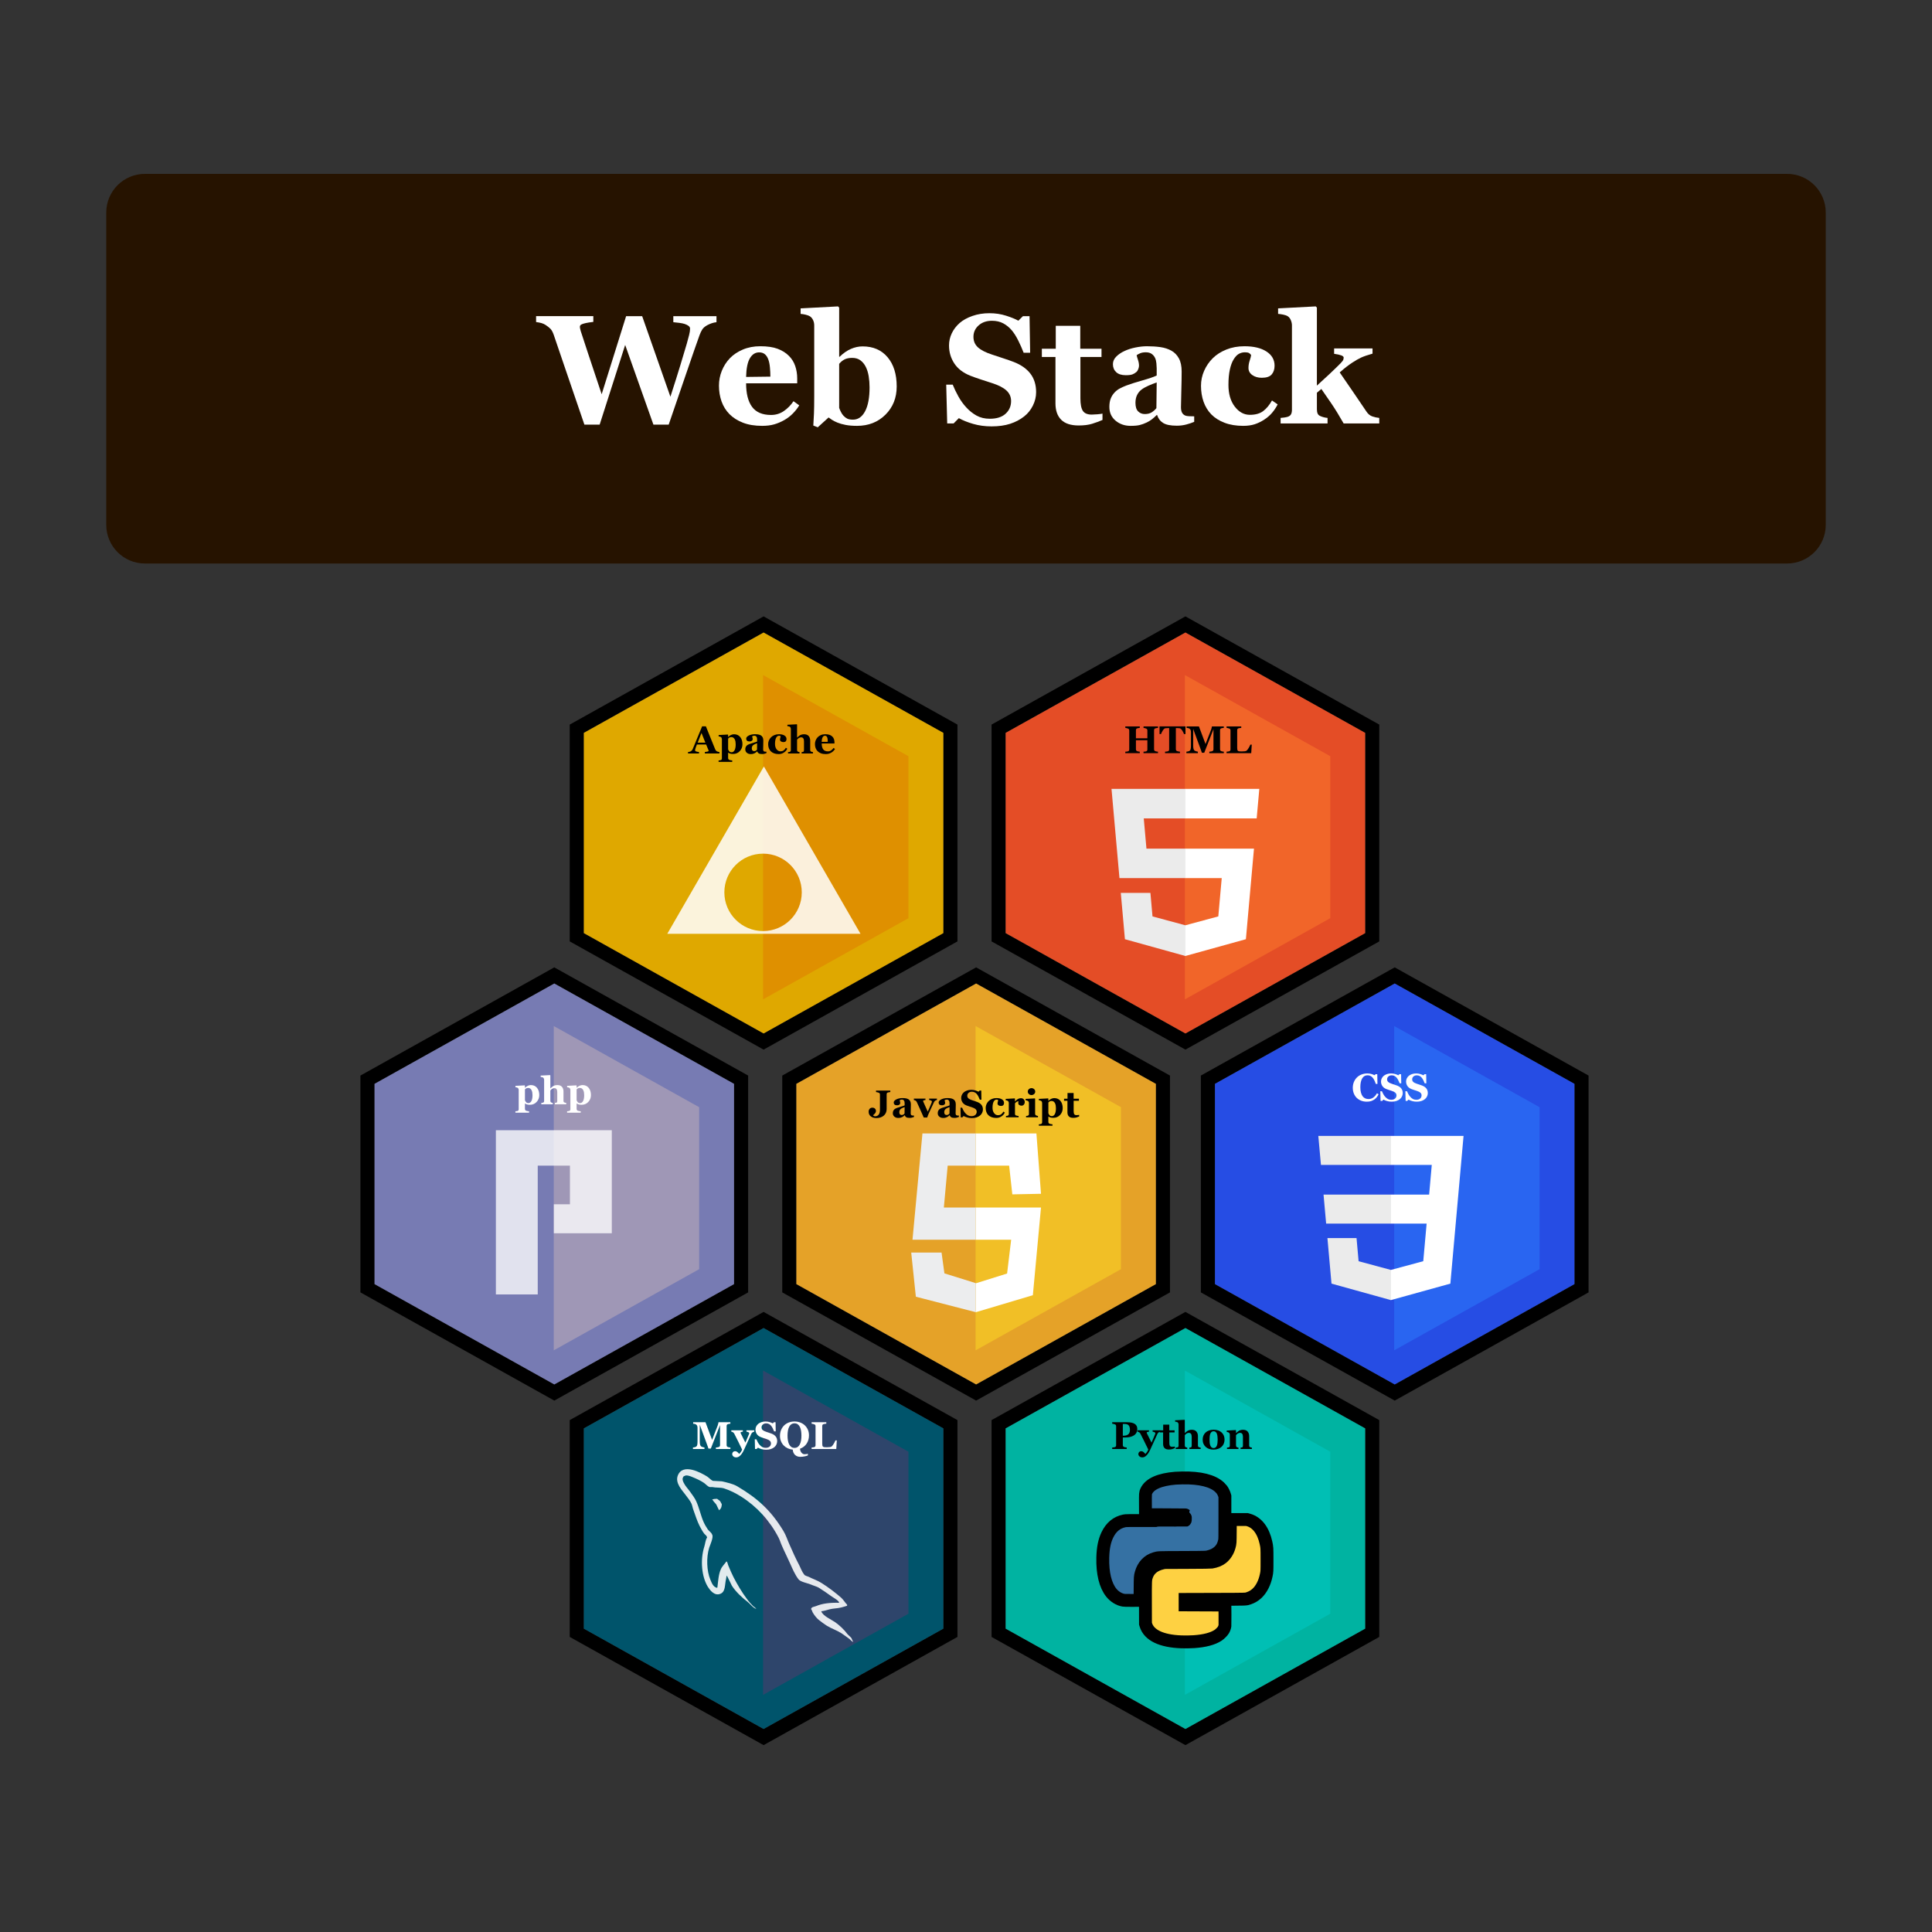 <svg xmlns="http://www.w3.org/2000/svg" id='awsome_stack' class="adobe_illustrator"  viewBox="0 0 600 600">
    <rect x="0" y="0" width="600" height="600" fill="#333333" stroke="none"/>
    <!--xxxxxxxxxxxxxxxxxxxxxxxxxxxxxxxxxxxxxxxxxxxxxxxxxx-->
    <path id="nameplate_3_" fill="#261300" d="M567,163c0,6.627-5.373,12-12,12H45c-6.627,0-12-5.373-12-12V66c0-6.627,5.373-12,12-12
        h510c6.627,0,12,5.373,12,12V163z"/>
    <g id="hex_ap" class='hex apache'>
        <path id="outline_22_" d="M237.143,325.969l60.201-33.607v-67.336l-60.203-33.605l-60.203,33.605v67.336L237.143,325.969z
            M181.32,227.598l55.82-31.16l55.822,31.16v62.191l-55.82,31.16l-55.822-31.16V227.598z"/>
        <polygon id="background_36_" fill="#DFA800" points="292.962,289.79 292.962,227.599 237.14,196.438 181.318,227.599 
            181.318,289.79 237.142,320.95 	"/>
        <polygon id="background_35_" fill="#DF9000" points="236.976,209.641 282.13,234.846 282.13,285.152 236.978,310.359 	"/>
        <g>
            <path d="M223.428,234h-4.529v-0.457c0.21-0.016,0.458-0.054,0.743-0.114s0.427-0.136,0.427-0.226c0-0.031-0.003-0.066-0.009-0.105
                s-0.022-0.092-0.05-0.158l-0.709-1.723h-2.87c-0.066,0.16-0.139,0.348-0.219,0.563s-0.148,0.406-0.207,0.574
                c-0.074,0.219-0.118,0.377-0.131,0.475s-0.021,0.166-0.021,0.205c0,0.125,0.095,0.231,0.284,0.319
                c0.189,0.088,0.504,0.151,0.945,0.19V234h-3.41v-0.457c0.129-0.008,0.274-0.028,0.437-0.062s0.29-0.079,0.384-0.138
                c0.16-0.094,0.296-0.209,0.407-0.346s0.204-0.299,0.278-0.486c0.453-1.098,0.907-2.197,1.362-3.299s0.958-2.316,1.509-3.645h1.172
                c0.766,1.883,1.365,3.371,1.799,4.465s0.803,2,1.107,2.719c0.051,0.117,0.115,0.224,0.193,0.319s0.189,0.187,0.334,0.272
                c0.109,0.063,0.236,0.109,0.381,0.141s0.275,0.051,0.393,0.059V234z M219.059,230.637l-1.203-3.005l-1.186,3.005H219.059z"/>
            <path d="M230.576,231.146c0,0.824-0.275,1.531-0.825,2.121c-0.55,0.59-1.246,0.885-2.089,0.885c-0.375,0-0.679-0.038-0.913-0.114
                c-0.234-0.076-0.427-0.169-0.579-0.278h-0.047v1.646c0,0.137,0.03,0.256,0.091,0.357s0.146,0.176,0.255,0.223
                c0.105,0.043,0.255,0.082,0.448,0.117s0.354,0.057,0.483,0.064v0.434h-4.236v-0.434c0.098-0.008,0.221-0.022,0.369-0.044
                s0.26-0.044,0.334-0.067c0.125-0.043,0.21-0.116,0.255-0.22s0.067-0.222,0.067-0.354v-5.994c-0.012-0.129-0.042-0.242-0.091-0.34
                s-0.126-0.184-0.231-0.258c-0.078-0.051-0.182-0.093-0.311-0.126s-0.256-0.056-0.381-0.067v-0.428l2.859-0.152l0.088,0.076v0.65
                l0.047,0.012c0.257-0.262,0.543-0.465,0.857-0.609c0.314-0.145,0.625-0.217,0.933-0.217c0.808,0,1.445,0.286,1.914,0.858
                S230.576,230.213,230.576,231.146z M228.473,231.17c0-0.293-0.021-0.573-0.064-0.841c-0.042-0.268-0.119-0.507-0.228-0.718
                c-0.105-0.211-0.245-0.379-0.418-0.504c-0.174-0.125-0.385-0.188-0.634-0.188c-0.253,0-0.456,0.044-0.608,0.132
                s-0.285,0.202-0.397,0.343v3.322c0.023,0.078,0.068,0.179,0.134,0.302c0.066,0.123,0.133,0.222,0.199,0.296
                c0.098,0.105,0.208,0.184,0.333,0.234c0.125,0.051,0.261,0.076,0.409,0.076c0.385,0,0.694-0.208,0.926-0.624
                C228.356,232.585,228.473,231.975,228.473,231.17z"/>
            <path d="M238.029,233.877c-0.171,0.074-0.374,0.143-0.608,0.205c-0.234,0.063-0.481,0.094-0.742,0.094
                c-0.479,0-0.833-0.071-1.059-0.214s-0.38-0.347-0.462-0.612h-0.035c-0.133,0.133-0.261,0.246-0.384,0.34
                c-0.124,0.094-0.255,0.174-0.396,0.24c-0.184,0.086-0.361,0.15-0.531,0.193c-0.17,0.043-0.408,0.064-0.713,0.064
                c-0.454,0-0.841-0.134-1.162-0.402c-0.321-0.268-0.481-0.623-0.481-1.065c0-0.254,0.035-0.471,0.105-0.648
                c0.071-0.178,0.17-0.335,0.299-0.473c0.118-0.125,0.253-0.229,0.408-0.311c0.154-0.082,0.324-0.158,0.507-0.229
                c0.352-0.129,0.775-0.263,1.268-0.402c0.493-0.139,0.853-0.263,1.08-0.373v-0.563c0-0.098-0.008-0.227-0.023-0.387
                s-0.049-0.295-0.1-0.404c-0.055-0.125-0.141-0.23-0.258-0.316s-0.271-0.129-0.463-0.129c-0.172,0-0.315,0.024-0.431,0.073
                s-0.208,0.099-0.278,0.149c0.012,0.078,0.045,0.197,0.1,0.357c0.055,0.16,0.083,0.314,0.083,0.463
                c0,0.066-0.018,0.149-0.053,0.249c-0.036,0.1-0.086,0.179-0.153,0.237c-0.09,0.078-0.191,0.139-0.303,0.182
                s-0.283,0.064-0.514,0.064c-0.329,0-0.578-0.079-0.746-0.237c-0.169-0.158-0.253-0.364-0.253-0.618
                c0-0.219,0.087-0.415,0.261-0.589s0.386-0.317,0.636-0.431c0.246-0.117,0.529-0.208,0.85-0.272s0.617-0.097,0.891-0.097
                c0.379,0,0.727,0.022,1.043,0.067s0.602,0.138,0.855,0.278c0.242,0.137,0.435,0.335,0.577,0.595s0.214,0.599,0.214,1.017
                c0,0.441-0.009,0.965-0.026,1.57s-0.026,1.004-0.026,1.195c0,0.176,0.026,0.314,0.079,0.416s0.134,0.178,0.243,0.229
                c0.066,0.031,0.171,0.05,0.313,0.056s0.272,0.009,0.39,0.009V233.877z M235.123,230.824c-0.22,0.074-0.437,0.16-0.653,0.255
                c-0.215,0.096-0.392,0.197-0.529,0.303c-0.145,0.109-0.258,0.25-0.341,0.42s-0.124,0.371-0.124,0.602
                c0,0.305,0.069,0.526,0.209,0.664c0.139,0.137,0.311,0.206,0.514,0.206c0.216,0,0.393-0.044,0.532-0.132
                c0.139-0.088,0.262-0.197,0.368-0.326L235.123,230.824z"/>
            <path d="M241.826,234.188c-0.543,0-1.022-0.079-1.438-0.237s-0.759-0.374-1.028-0.647c-0.27-0.277-0.471-0.605-0.604-0.984
                s-0.199-0.791-0.199-1.236c0-0.406,0.081-0.793,0.243-1.16s0.382-0.689,0.659-0.967c0.285-0.285,0.64-0.513,1.063-0.683
                s0.892-0.255,1.403-0.255c0.719,0,1.287,0.136,1.705,0.407s0.627,0.638,0.627,1.099c0,0.281-0.074,0.508-0.223,0.68
                s-0.404,0.258-0.768,0.258c-0.293,0-0.538-0.07-0.735-0.211s-0.296-0.324-0.296-0.551c0-0.191,0.031-0.381,0.094-0.568
                s0.1-0.33,0.111-0.428c-0.043-0.07-0.098-0.124-0.164-0.161s-0.17-0.056-0.311-0.056c-0.176,0-0.336,0.041-0.48,0.123
                s-0.279,0.227-0.404,0.434c-0.121,0.195-0.218,0.457-0.29,0.785s-0.108,0.723-0.108,1.184c0,0.695,0.163,1.256,0.489,1.682
                s0.716,0.639,1.169,0.639c0.434,0,0.778-0.097,1.034-0.29s0.483-0.468,0.683-0.823l0.439,0.305
                c-0.121,0.238-0.266,0.456-0.434,0.653s-0.369,0.372-0.604,0.524c-0.246,0.16-0.496,0.281-0.75,0.363
                S242.162,234.188,241.826,234.188z"/>
            <path d="M252.473,234h-3.521v-0.428c0.078-0.008,0.17-0.018,0.275-0.029s0.184-0.031,0.234-0.059
                c0.082-0.043,0.14-0.105,0.173-0.188s0.05-0.203,0.05-0.363v-2.742c0-0.402-0.075-0.703-0.226-0.902s-0.364-0.299-0.642-0.299
                c-0.156,0-0.302,0.023-0.437,0.07s-0.267,0.115-0.396,0.205c-0.113,0.078-0.204,0.158-0.272,0.24s-0.126,0.154-0.173,0.217v3.146
                c0,0.145,0.018,0.259,0.053,0.343s0.102,0.153,0.199,0.208c0.059,0.035,0.136,0.066,0.231,0.094s0.188,0.047,0.278,0.059V234
                h-3.574v-0.428c0.102-0.008,0.202-0.018,0.298-0.029s0.182-0.031,0.257-0.059c0.125-0.047,0.211-0.114,0.256-0.202
                s0.068-0.204,0.068-0.349V226.4c0-0.125-0.029-0.258-0.088-0.398s-0.141-0.246-0.246-0.316c-0.078-0.051-0.191-0.091-0.34-0.12
                s-0.281-0.048-0.398-0.056v-0.428l2.918-0.152l0.088,0.094v4.031h0.023c0.148-0.133,0.282-0.253,0.401-0.36
                c0.119-0.107,0.264-0.216,0.436-0.325c0.144-0.094,0.332-0.174,0.564-0.24c0.232-0.066,0.482-0.1,0.752-0.1
                c0.632,0,1.106,0.182,1.424,0.545s0.477,0.842,0.477,1.436v2.871c0,0.145,0.021,0.26,0.064,0.346s0.123,0.154,0.24,0.205
                c0.07,0.031,0.148,0.059,0.234,0.082s0.191,0.043,0.316,0.059V234z"/>
            <path d="M259.311,232.6c-0.137,0.223-0.302,0.433-0.495,0.63s-0.413,0.366-0.659,0.507c-0.262,0.148-0.526,0.261-0.794,0.337
                s-0.575,0.114-0.923,0.114c-0.578,0-1.077-0.082-1.497-0.246s-0.767-0.385-1.04-0.662s-0.478-0.604-0.612-0.981
                s-0.202-0.786-0.202-1.228c0-0.398,0.073-0.78,0.22-1.146s0.354-0.69,0.624-0.976c0.266-0.277,0.601-0.502,1.005-0.674
                s0.856-0.258,1.356-0.258c0.547,0,0.996,0.066,1.348,0.199s0.643,0.316,0.873,0.551c0.223,0.223,0.385,0.485,0.486,0.788
                s0.152,0.62,0.152,0.952v0.381h-3.961c0,0.801,0.154,1.41,0.463,1.828s0.799,0.627,1.471,0.627c0.367,0,0.697-0.101,0.99-0.302
                s0.543-0.456,0.75-0.765L259.311,232.6z M257.072,230.373c0-0.234-0.012-0.475-0.035-0.721s-0.064-0.447-0.123-0.604
                c-0.066-0.184-0.157-0.322-0.272-0.416s-0.261-0.141-0.437-0.141c-0.301,0-0.541,0.152-0.721,0.457s-0.277,0.787-0.293,1.447
                L257.072,230.373z"/>
        </g>
        <g opacity="0.86">
            <path fill="#FFFFFF" d="M237.237,238.029L207.232,290h60.01L237.237,238.029z M236.976,289.15c-6.64,0-12.021-5.383-12.021-12.021
                s5.381-12.021,12.021-12.021s12.021,5.383,12.021,12.021S243.615,289.15,236.976,289.15z"/>
        </g>
    </g>
    <g id="hex_ms" class='hex sql'>
        <path id="outline_21_" d="M237.143,541.969l60.201-33.607v-67.336l-60.203-33.605l-60.203,33.605v67.336L237.143,541.969z
            M181.32,443.598l55.82-31.16l55.822,31.16v62.191l-55.82,31.16l-55.822-31.16V443.598z"/>
        <polygon id="background_34_" fill="#00546B" points="292.962,505.79 292.962,443.599 237.14,412.438 181.318,443.599 
            181.318,505.79 237.142,536.95 	"/>
        <polygon id="background_33_" fill="#2E456B" points="236.976,425.641 282.13,450.846 282.13,501.152 236.978,526.359 	"/>
        <g>
            <path fill="#FFFFFF" d="M226.83,450h-4.506v-0.457c0.133-0.012,0.296-0.031,0.489-0.059s0.325-0.057,0.396-0.088
                c0.145-0.059,0.248-0.139,0.311-0.24s0.094-0.23,0.094-0.387v-6.211l-2.859,7.307h-0.738c-0.035-0.129-0.122-0.385-0.261-0.768
                s-0.251-0.689-0.337-0.92l-2.104-5.713v5.057c0,0.484,0.032,0.853,0.097,1.104s0.169,0.437,0.313,0.554
                c0.098,0.082,0.272,0.16,0.524,0.234s0.429,0.117,0.53,0.129V450h-3.574v-0.457c0.098-0.012,0.257-0.038,0.478-0.079
                s0.401-0.112,0.542-0.214c0.156-0.109,0.262-0.294,0.316-0.554s0.082-0.63,0.082-1.11v-4.119c0-0.25-0.031-0.458-0.094-0.624
                s-0.156-0.298-0.281-0.396c-0.156-0.121-0.316-0.199-0.48-0.234s-0.33-0.059-0.498-0.07v-0.457h3.831l2.05,5.479l1.727-4.446
                c0.059-0.164,0.115-0.36,0.17-0.587s0.084-0.375,0.088-0.445h3.683v0.457c-0.125,0.008-0.256,0.023-0.393,0.047
                s-0.268,0.055-0.393,0.094c-0.152,0.051-0.253,0.131-0.302,0.24s-0.073,0.23-0.073,0.363v5.889c0,0.141,0.024,0.259,0.073,0.354
                s0.149,0.179,0.302,0.249c0.078,0.035,0.206,0.068,0.384,0.1s0.315,0.053,0.413,0.064V450z"/>
            <path fill="#FFFFFF" d="M234.242,444.615c-0.176,0.027-0.347,0.094-0.513,0.199s-0.304,0.27-0.413,0.492
                c-0.336,0.711-0.682,1.468-1.037,2.271s-0.75,1.671-1.184,2.604c-0.242,0.523-0.477,0.941-0.703,1.254s-0.439,0.553-0.639,0.721
                c-0.188,0.156-0.373,0.27-0.557,0.34s-0.369,0.105-0.557,0.105c-0.371,0-0.671-0.104-0.899-0.311s-0.343-0.439-0.343-0.697
                c0-0.109,0.013-0.211,0.038-0.305s0.079-0.191,0.161-0.293c0.063-0.086,0.159-0.159,0.29-0.22
                c0.131-0.061,0.278-0.091,0.442-0.091c0.219,0,0.427,0.076,0.626,0.229s0.406,0.363,0.621,0.633
                c0.129-0.129,0.288-0.322,0.478-0.578c0.189-0.258,0.329-0.521,0.418-0.791c-0.464-0.976-0.876-1.822-1.235-2.538
                c-0.359-0.716-0.761-1.515-1.206-2.397c-0.098-0.188-0.229-0.333-0.393-0.437s-0.338-0.167-0.521-0.19v-0.428h3.586v0.428
                c-0.132,0.004-0.285,0.033-0.459,0.088c-0.173,0.055-0.26,0.125-0.26,0.211c0,0.031,0.006,0.065,0.018,0.103
                s0.033,0.091,0.064,0.161c0.132,0.272,0.321,0.651,0.564,1.137c0.244,0.484,0.528,1.053,0.852,1.703
                c0.242-0.553,0.447-1.029,0.617-1.429c0.17-0.399,0.334-0.792,0.495-1.177c0.039-0.098,0.061-0.175,0.067-0.231
                s0.009-0.095,0.009-0.114c0-0.07-0.034-0.132-0.102-0.185c-0.068-0.053-0.149-0.099-0.243-0.138
                c-0.098-0.039-0.191-0.068-0.281-0.088s-0.164-0.033-0.222-0.041v-0.428h2.42V444.615z"/>
            <path fill="#FFFFFF" d="M237.916,450.229c-0.508,0-0.981-0.063-1.421-0.19s-0.812-0.276-1.116-0.448l-0.404,0.41h-0.498
                l-0.076-3.006h0.504c0.113,0.285,0.258,0.588,0.434,0.904c0.176,0.317,0.379,0.602,0.609,0.852c0.238,0.262,0.505,0.476,0.8,0.641
                c0.295,0.164,0.64,0.246,1.034,0.246c0.531,0,0.938-0.13,1.222-0.391c0.283-0.26,0.425-0.587,0.425-0.981
                c0-0.325-0.12-0.597-0.36-0.818c-0.24-0.221-0.612-0.411-1.116-0.573c-0.328-0.105-0.63-0.203-0.905-0.293
                c-0.275-0.091-0.534-0.184-0.776-0.277c-0.559-0.223-0.974-0.541-1.245-0.956s-0.407-0.878-0.407-1.391
                c0-0.324,0.07-0.636,0.211-0.936s0.346-0.568,0.615-0.807c0.258-0.223,0.588-0.405,0.99-0.546s0.84-0.211,1.313-0.211
                c0.461,0,0.893,0.064,1.295,0.193s0.719,0.258,0.949,0.387l0.357-0.352h0.51l0.047,2.836H240.4
                c-0.117-0.306-0.255-0.617-0.413-0.937s-0.325-0.585-0.501-0.796c-0.191-0.227-0.412-0.408-0.662-0.543
                c-0.25-0.136-0.543-0.203-0.879-0.203c-0.422,0-0.767,0.119-1.034,0.357c-0.268,0.239-0.401,0.535-0.401,0.887
                c0,0.332,0.116,0.604,0.349,0.816c0.232,0.211,0.595,0.396,1.087,0.557c0.289,0.098,0.584,0.195,0.885,0.294
                c0.301,0.098,0.568,0.191,0.803,0.281c0.566,0.22,0.997,0.521,1.292,0.907c0.295,0.385,0.442,0.863,0.442,1.434
                c0,0.36-0.084,0.709-0.252,1.045s-0.395,0.615-0.68,0.839c-0.313,0.247-0.674,0.437-1.084,0.569S238.463,450.229,237.916,450.229z
                "/>
            <path fill="#FFFFFF" d="M249.898,442.611c0.41,0.375,0.735,0.828,0.976,1.359s0.36,1.137,0.36,1.816
                c0,0.965-0.241,1.813-0.724,2.543s-1.165,1.256-2.048,1.576c0.012,0.465,0.152,0.867,0.422,1.207s0.588,0.51,0.955,0.51
                c0.227,0,0.425-0.014,0.595-0.041s0.323-0.059,0.46-0.094v0.516c-0.223,0.094-0.553,0.188-0.99,0.284s-0.896,0.144-1.377,0.144
                c-0.656,0-1.196-0.196-1.62-0.589s-0.661-0.94-0.712-1.644c-0.555-0.055-1.07-0.191-1.547-0.41s-0.896-0.514-1.26-0.885
                c-0.355-0.367-0.638-0.803-0.847-1.307s-0.313-1.059-0.313-1.664c0-0.68,0.116-1.296,0.349-1.849s0.552-1.026,0.958-1.421
                c0.402-0.387,0.88-0.685,1.433-0.894s1.142-0.313,1.767-0.313c0.621,0,1.204,0.102,1.749,0.305S249.5,442.248,249.898,442.611z
                M248.393,448.558c0.176-0.355,0.303-0.759,0.381-1.208s0.117-0.957,0.117-1.524c0-0.481-0.034-0.948-0.103-1.404
                s-0.185-0.861-0.349-1.217c-0.168-0.356-0.391-0.642-0.668-0.856s-0.623-0.322-1.037-0.322c-0.707,0-1.244,0.336-1.611,1.006
                s-0.551,1.617-0.551,2.841c0,0.521,0.04,1.011,0.12,1.472s0.206,0.864,0.378,1.208c0.176,0.349,0.398,0.618,0.668,0.813
                c0.27,0.193,0.602,0.29,0.996,0.29c0.387,0,0.719-0.098,0.996-0.293S248.229,448.898,248.393,448.558z"/>
            <path fill="#FFFFFF" d="M259.877,447.334L259.713,450h-7.658v-0.457c0.137-0.012,0.297-0.03,0.48-0.056s0.305-0.05,0.363-0.073
                c0.141-0.055,0.238-0.131,0.293-0.229s0.082-0.223,0.082-0.375v-5.865c0-0.141-0.021-0.257-0.064-0.349s-0.146-0.175-0.311-0.249
                c-0.121-0.055-0.267-0.099-0.437-0.132s-0.306-0.058-0.407-0.073v-0.457h4.564v0.457c-0.125,0.012-0.272,0.028-0.442,0.05
                s-0.317,0.052-0.442,0.091c-0.152,0.051-0.254,0.13-0.305,0.237s-0.076,0.229-0.076,0.366v5.467c0,0.258,0.018,0.461,0.053,0.609
                s0.104,0.258,0.205,0.328c0.102,0.074,0.243,0.122,0.425,0.144s0.433,0.032,0.753,0.032c0.313,0,0.616-0.019,0.911-0.056
                s0.507-0.118,0.636-0.243c0.199-0.199,0.403-0.479,0.612-0.841s0.376-0.692,0.501-0.993H259.877z"/>
        </g>
        <g id="g3001_1_" transform="translate(230.46,6.496)" opacity="0.88">
            <path id="path16_1_" fill="#FFFFFF" d="M30.161,491.263c-2.974-0.074-5.277,0.223-7.211,1.041
                c-0.557,0.222-1.449,0.222-1.523,0.929c0.297,0.297,0.334,0.78,0.595,1.189c0.446,0.743,1.226,1.746,1.933,2.268
                c0.779,0.594,1.561,1.189,2.379,1.709c1.449,0.892,3.085,1.411,4.496,2.305c0.818,0.52,1.637,1.189,2.453,1.747
                c0.41,0.296,0.67,0.78,1.189,0.966c0-0.037,0-0.074,0-0.111c-0.26-0.334-0.334-0.818-0.594-1.189
                c-0.372-0.372-0.744-0.706-1.115-1.078c-1.078-1.449-2.416-2.713-3.865-3.754c-1.189-0.817-3.791-1.933-4.273-3.308
                c0,0-0.038-0.038-0.076-0.074c0.818-0.074,1.785-0.372,2.566-0.594c1.263-0.335,2.414-0.261,3.715-0.596
                c0.596-0.148,1.19-0.334,1.785-0.52c0-0.113,0-0.224,0-0.334c-0.669-0.67-1.152-1.563-1.859-2.193
                c-1.895-1.637-3.977-3.234-6.131-4.572c-1.152-0.744-2.641-1.227-3.867-1.858c-0.445-0.223-1.189-0.334-1.449-0.706
                c-0.669-0.817-1.04-1.896-1.523-2.861c-1.077-2.045-2.119-4.312-3.048-6.467c-0.669-1.45-1.077-2.9-1.896-4.236
                c-3.828-6.319-7.99-10.147-14.383-13.901c-1.375-0.78-3.011-1.115-4.758-1.523c-0.929-0.037-1.857-0.112-2.787-0.149
                c-0.595-0.259-1.189-0.966-1.709-1.3c-2.119-1.339-7.582-4.238-9.144-0.409c-1.003,2.415,1.486,4.794,2.342,6.021
                c0.632,0.855,1.45,1.821,1.896,2.788c0.26,0.631,0.334,1.3,0.594,1.97c0.596,1.635,1.152,3.456,1.934,4.98
                c0.409,0.78,0.854,1.597,1.375,2.305c0.297,0.408,0.818,0.594,0.93,1.263c-0.521,0.743-0.559,1.858-0.855,2.788
                c-1.338,4.199-0.817,9.402,1.078,12.487c0.595,0.929,2.007,2.974,3.902,2.193c1.672-0.669,1.301-2.788,1.783-4.646
                c0.112-0.445,0.038-0.743,0.261-1.04c0.001,0.036,0,0.074,0,0.074c0.521,1.04,1.04,2.044,1.524,3.085
                c1.151,1.82,3.158,3.717,4.831,4.98c0.893,0.669,1.599,1.82,2.714,2.229c0-0.037,0-0.075,0-0.111c-0.037,0-0.037,0-0.075,0
                c-0.224-0.335-0.558-0.483-0.854-0.743c-0.67-0.67-1.412-1.487-1.934-2.229c-1.56-2.083-2.936-4.387-4.162-6.765
                c-0.594-1.153-1.115-2.417-1.598-3.568c-0.224-0.447-0.224-1.116-0.596-1.338c-0.557,0.817-1.375,1.523-1.783,2.527
                c-0.705,1.598-0.78,3.568-1.041,5.611c-0.148,0.037-0.074,0-0.148,0.075c-1.189-0.298-1.598-1.524-2.044-2.564
                c-1.114-2.64-1.301-6.875-0.335-9.923c0.26-0.781,1.376-3.234,0.93-3.978c-0.223-0.706-0.967-1.116-1.375-1.673
                c-0.483-0.707-1.004-1.598-1.338-2.378c-0.893-2.083-1.338-4.387-2.305-6.469c-0.446-0.966-1.227-1.969-1.857-2.86
                c-0.707-1.004-1.487-1.71-2.045-2.898c-0.186-0.409-0.446-1.078-0.148-1.524c0.074-0.297,0.223-0.409,0.52-0.483
                c0.483-0.409,1.859,0.111,2.342,0.335c1.375,0.557,2.527,1.078,3.68,1.858c0.521,0.371,1.078,1.076,1.747,1.264
                c0.26,0,0.521,0,0.78,0c1.189,0.26,2.527,0.074,3.643,0.409c1.969,0.631,3.753,1.561,5.352,2.564
                c4.869,3.084,8.883,7.47,11.596,12.71c0.446,0.855,0.633,1.636,1.041,2.526c0.78,1.822,1.747,3.681,2.527,5.465
                c0.779,1.747,1.523,3.53,2.639,4.979c0.557,0.781,2.787,1.19,3.791,1.6c0.743,0.333,1.895,0.631,2.564,1.04
                c1.264,0.78,2.527,1.673,3.717,2.527C28.19,489.59,30.05,490.519,30.161,491.263L30.161,491.263L30.161,491.263z"/>
            <path id="path18_1_"  fill="#FFFFFF" d="M-7.749,458.966c-0.632,0-1.078,0.074-1.523,0.186
                c0-0.001,0,0.036,0,0.074c0.037,0,0.037,0,0.074,0c0.297,0.595,0.817,1.004,1.189,1.523c0.297,0.595,0.557,1.189,0.854,1.784
                c0.037-0.038,0.074-0.074,0.074-0.074c0.521-0.373,0.78-0.968,0.78-1.858c-0.223-0.261-0.26-0.521-0.445-0.78
                C-6.969,459.448-7.452,459.262-7.749,458.966L-7.749,458.966z"/>
        </g>
    </g>
    <g id="hex_py" class='hex python'>
        <path id="outline_18_" d="M368.143,541.969l60.201-33.607v-67.336l-60.203-33.605l-60.203,33.605v67.336L368.143,541.969z
            M312.32,443.598l55.82-31.16l55.822,31.16v62.191l-55.82,31.16l-55.822-31.16V443.598z"/>
        <polygon id="background_32_" fill="#00B3A1" points="423.962,505.79 423.962,443.599 368.14,412.438 312.318,443.599 
            312.318,505.79 368.142,536.95 	"/>
        <polygon id="background_31_" fill="#00BFB4" points="367.976,425.641 413.13,450.846 413.13,501.152 367.978,526.359 	"/>
        <g transform="translate(0 -308.27)">
            <path fill="#FED142" stroke="#000000" stroke-width="4" stroke-miterlimit="10" d="M366.877,818.161
                c-6.205-0.226-10.045-2.065-11.021-5.28l-0.114-0.374l-0.016-6.303c-0.019-7.215-0.013-7.36,0.372-8.51
                c0.701-2.096,2.357-3.447,4.949-4.035l0.573-0.131l7.125-0.031c5.104-0.023,7.222-0.049,7.465-0.09
                c1.427-0.246,2.362-0.615,3.241-1.276c1.05-0.79,1.916-2.143,2.304-3.595c0.29-1.092,0.283-0.973,0.314-4.805l0.028-3.563h5.133
                l0.498,0.139c2.67,0.746,4.608,3.275,5.434,7.091c0.316,1.468,0.32,1.522,0.321,5.266c0.001,3.644-0.001,3.675-0.256,4.87
                c-0.25,1.174-0.577,2.131-1.066,3.113c-0.987,1.984-2.442,3.328-4.282,3.952c-1.052,0.356-0.172,0.327-10.514,0.356l-9.318,0.027
                v1.693l6.18,0.025l6.178,0.025l0.025,3.039c0.014,1.672,0.008,3.183-0.014,3.357c-0.051,0.425-0.23,0.928-0.488,1.367
                c-0.266,0.45-1.069,1.258-1.616,1.62c-1.659,1.102-4.188,1.772-7.523,1.996C369.666,818.182,368.077,818.204,366.877,818.161
                L366.877,818.161z"/>
            <path fill="#3571A3" stroke="#000000" stroke-width="4" stroke-miterlimit="10" d="M348.897,805.231
                c-1.401-0.255-2.781-1.104-3.757-2.313c-1.848-2.287-2.779-6.102-2.662-10.892c0.072-2.984,0.519-5.2,1.426-7.085
                c1.17-2.429,2.918-3.87,5.278-4.35c0.517-0.105,0.543-0.105,9.647-0.102c5.02,0.002,9.164-0.01,9.209-0.027
                c0.072-0.027,0.082-0.139,0.082-0.873c0-0.463-0.006-0.848-0.012-0.854c-0.008-0.008-2.793-0.024-6.191-0.038l-6.178-0.025
                l-0.014-3.211c-0.014-3.518-0.017-3.477,0.285-4.122c1.043-2.24,4.118-3.6,9.045-4.002c0.356-0.029,1.32-0.066,2.143-0.083
                c5.455-0.106,9.457,0.891,11.561,2.882c0.233,0.221,0.537,0.55,0.676,0.731c0.313,0.413,0.705,1.202,0.854,1.726l0.115,0.398
                v6.627c0,6.187-0.006,6.658-0.091,7.101c-0.108,0.57-0.369,1.372-0.587,1.803c-0.752,1.492-2.139,2.567-3.977,3.084
                c-1.193,0.335-0.65,0.313-8.551,0.347c-7.844,0.035-7.37,0.017-8.471,0.327c-2.136,0.604-3.705,2.267-4.342,4.604
                c-0.287,1.051-0.281,0.952-0.313,4.809l-0.029,3.587l-2.392,0.009C349.848,805.295,349.172,805.282,348.897,805.231
                L348.897,805.231z"/>
        </g>
        <g>
            <path d="M353.197,443.766c0,0.469-0.097,0.872-0.29,1.21s-0.46,0.612-0.8,0.823c-0.352,0.219-0.753,0.377-1.204,0.475
                s-0.958,0.146-1.521,0.146h-0.68v2.338c0,0.141,0.026,0.263,0.079,0.366s0.153,0.187,0.302,0.249
                c0.078,0.031,0.205,0.064,0.381,0.1s0.324,0.059,0.445,0.07V450h-4.506v-0.457c0.113-0.012,0.264-0.028,0.451-0.05
                s0.318-0.048,0.393-0.079c0.152-0.063,0.253-0.139,0.302-0.229s0.073-0.215,0.073-0.375v-5.865c0-0.137-0.023-0.255-0.07-0.354
                s-0.148-0.183-0.305-0.249c-0.109-0.047-0.255-0.089-0.437-0.126s-0.317-0.062-0.407-0.073v-0.457h4.588
                c1.074,0,1.877,0.171,2.408,0.513S353.197,443.063,353.197,443.766z M350.912,444.064c0-0.625-0.126-1.089-0.378-1.392
                s-0.7-0.454-1.345-0.454h-0.486v3.65h0.246c0.641,0,1.128-0.147,1.462-0.442S350.912,444.678,350.912,444.064z"/>
            <path d="M360.375,444.615c-0.176,0.027-0.347,0.094-0.513,0.199s-0.304,0.27-0.413,0.492c-0.336,0.711-0.682,1.468-1.037,2.271
                s-0.75,1.671-1.184,2.604c-0.242,0.523-0.477,0.941-0.703,1.254s-0.439,0.553-0.639,0.721c-0.188,0.156-0.373,0.27-0.557,0.34
                s-0.369,0.105-0.557,0.105c-0.371,0-0.671-0.104-0.899-0.311s-0.343-0.439-0.343-0.697c0-0.109,0.013-0.211,0.038-0.305
                s0.079-0.191,0.161-0.293c0.063-0.086,0.159-0.159,0.289-0.22c0.131-0.061,0.279-0.091,0.443-0.091
                c0.219,0,0.427,0.076,0.626,0.229s0.406,0.363,0.62,0.633c0.129-0.129,0.289-0.322,0.479-0.578
                c0.189-0.258,0.328-0.521,0.418-0.791c-0.465-0.976-0.876-1.822-1.235-2.538c-0.358-0.716-0.761-1.515-1.206-2.397
                c-0.098-0.188-0.229-0.333-0.393-0.437s-0.338-0.167-0.521-0.19v-0.428h3.586v0.428c-0.133,0.004-0.285,0.033-0.459,0.088
                s-0.26,0.125-0.26,0.211c0,0.031,0.006,0.065,0.018,0.103s0.033,0.091,0.064,0.161c0.133,0.272,0.32,0.651,0.564,1.137
                c0.244,0.484,0.527,1.053,0.852,1.703c0.242-0.553,0.447-1.029,0.617-1.429s0.334-0.792,0.494-1.177
                c0.039-0.098,0.062-0.175,0.067-0.231s0.009-0.095,0.009-0.114c0-0.07-0.034-0.132-0.102-0.185
                c-0.068-0.053-0.15-0.099-0.243-0.138c-0.098-0.039-0.19-0.068-0.28-0.088s-0.164-0.033-0.223-0.041v-0.428h2.42V444.615z"/>
            <path d="M364.857,449.73c-0.25,0.109-0.518,0.208-0.803,0.296s-0.633,0.132-1.043,0.132c-0.609,0-1.062-0.148-1.356-0.445
                c-0.295-0.296-0.442-0.719-0.442-1.27v-3.594h-1.055v-0.639h1.078v-1.775h1.898v1.775h1.646v0.639h-1.635v3.207
                c0,0.456,0.063,0.779,0.191,0.971c0.127,0.191,0.355,0.287,0.685,0.287c0.106,0,0.253-0.008,0.44-0.023
                c0.188-0.016,0.32-0.033,0.395-0.053V449.73z"/>
            <path d="M372.885,450h-3.521v-0.428c0.078-0.008,0.17-0.018,0.275-0.029s0.184-0.031,0.234-0.059
                c0.082-0.043,0.14-0.105,0.173-0.188s0.05-0.203,0.05-0.363v-2.742c0-0.402-0.075-0.703-0.226-0.902s-0.364-0.299-0.642-0.299
                c-0.156,0-0.302,0.023-0.437,0.07s-0.267,0.115-0.396,0.205c-0.113,0.078-0.204,0.158-0.272,0.24s-0.126,0.154-0.173,0.217v3.146
                c0,0.145,0.018,0.259,0.053,0.343s0.102,0.153,0.199,0.208c0.059,0.035,0.136,0.066,0.231,0.094s0.188,0.047,0.278,0.059V450
                h-3.574v-0.428c0.102-0.008,0.201-0.018,0.298-0.029s0.182-0.031,0.257-0.059c0.125-0.047,0.211-0.114,0.256-0.202
                c0.046-0.088,0.068-0.204,0.068-0.349V442.4c0-0.125-0.029-0.258-0.088-0.398s-0.141-0.246-0.246-0.316
                c-0.078-0.051-0.191-0.091-0.34-0.12s-0.281-0.048-0.398-0.056v-0.428l2.918-0.152l0.088,0.094v4.031h0.023
                c0.148-0.133,0.281-0.253,0.4-0.36s0.265-0.216,0.437-0.325c0.144-0.094,0.332-0.174,0.564-0.24c0.231-0.066,0.482-0.1,0.752-0.1
                c0.632,0,1.106,0.182,1.425,0.545c0.317,0.363,0.477,0.842,0.477,1.436v2.871c0,0.145,0.021,0.26,0.064,0.346
                s0.123,0.154,0.24,0.205c0.07,0.031,0.148,0.059,0.234,0.082s0.191,0.043,0.316,0.059V450z"/>
            <path d="M379.406,444.879c0.289,0.27,0.51,0.592,0.662,0.967s0.229,0.781,0.229,1.219c0,0.434-0.075,0.843-0.226,1.228
                s-0.37,0.714-0.659,0.987c-0.309,0.293-0.677,0.518-1.104,0.674s-0.917,0.234-1.468,0.234c-0.477,0-0.915-0.068-1.315-0.205
                s-0.755-0.342-1.063-0.615c-0.297-0.262-0.531-0.585-0.703-0.97s-0.258-0.815-0.258-1.292c0-0.469,0.075-0.886,0.226-1.251
                s0.376-0.69,0.677-0.976c0.289-0.273,0.646-0.485,1.069-0.636s0.897-0.226,1.421-0.226c0.547,0,1.028,0.075,1.444,0.226
                S379.109,444.605,379.406,444.879z M377.906,448.939c0.086-0.219,0.149-0.484,0.19-0.797s0.062-0.676,0.062-1.09
                c0-0.273-0.02-0.586-0.059-0.938s-0.098-0.629-0.176-0.832c-0.094-0.246-0.224-0.439-0.39-0.58s-0.376-0.211-0.63-0.211
                c-0.277,0-0.499,0.076-0.665,0.229s-0.294,0.35-0.384,0.592c-0.082,0.223-0.139,0.483-0.17,0.782s-0.047,0.61-0.047,0.935
                c0,0.426,0.014,0.778,0.041,1.058s0.094,0.56,0.199,0.841c0.09,0.242,0.219,0.434,0.387,0.574s0.381,0.211,0.639,0.211
                c0.234,0,0.436-0.065,0.604-0.196S377.809,449.193,377.906,448.939z"/>
            <path d="M388.787,450h-3.521v-0.428c0.074-0.008,0.164-0.018,0.27-0.029s0.186-0.031,0.24-0.059
                c0.082-0.043,0.141-0.105,0.176-0.188s0.053-0.203,0.053-0.363v-2.742c0-0.398-0.074-0.698-0.221-0.899s-0.363-0.302-0.648-0.302
                c-0.157,0-0.303,0.023-0.438,0.07c-0.136,0.047-0.268,0.115-0.397,0.205c-0.113,0.078-0.204,0.158-0.272,0.24
                c-0.069,0.082-0.127,0.154-0.174,0.217v3.146c0,0.137,0.02,0.251,0.059,0.343s0.104,0.161,0.193,0.208
                c0.063,0.035,0.141,0.066,0.234,0.094s0.186,0.047,0.275,0.059V450h-3.563v-0.428c0.098-0.008,0.196-0.019,0.296-0.032
                s0.185-0.032,0.255-0.056c0.125-0.043,0.211-0.109,0.258-0.199s0.07-0.207,0.07-0.352v-3.41c0-0.121-0.031-0.24-0.094-0.357
                s-0.145-0.213-0.246-0.287c-0.07-0.047-0.159-0.086-0.267-0.117s-0.226-0.053-0.354-0.064v-0.428l2.795-0.152l0.088,0.088v0.85
                h0.023c0.109-0.098,0.242-0.215,0.398-0.352s0.301-0.248,0.434-0.334c0.145-0.094,0.334-0.174,0.568-0.24s0.484-0.1,0.75-0.1
                c0.637,0,1.114,0.181,1.433,0.542s0.478,0.841,0.478,1.438v2.871c0,0.145,0.021,0.26,0.064,0.346s0.123,0.154,0.24,0.205
                c0.063,0.027,0.14,0.055,0.231,0.082s0.196,0.047,0.313,0.059V450z"/>
        </g>
    </g>
    <g id="hex_ph" class='hex php'>
        <path id="outline_16_" d="M172.143,434.969l60.201-33.607v-67.336l-60.203-33.605l-60.204,33.605v67.336L172.143,434.969z
            M116.32,336.598l55.821-31.16l55.822,31.16v62.191l-55.82,31.16l-55.823-31.16V336.598z"/>
        <polygon id="background_23_" fill="#777BB3" points="227.962,398.79 227.962,336.599 172.14,305.438 116.319,336.599 
            116.319,398.79 172.142,429.95 	"/>
        <polygon id="background_22_" fill="#9F97B6" points="171.976,318.641 217.13,343.846 217.13,394.152 171.978,419.359 	"/>
        <polygon opacity="0.78" fill="#FFFFFF" points="154,351 154,402 167,402 167,376.539 167,362 177,362 177,374 172,374 172,383 
            190,383 190,351 	"/>
        <g>
            <path fill="#FFFFFF" d="M167.477,340.097c0,0.824-0.275,1.531-0.825,2.121c-0.55,0.59-1.246,0.885-2.089,0.885
                c-0.375,0-0.679-0.038-0.913-0.114c-0.234-0.076-0.427-0.169-0.579-0.278h-0.047v1.646c0,0.137,0.03,0.256,0.091,0.357
                s0.146,0.176,0.255,0.223c0.105,0.043,0.255,0.082,0.448,0.117s0.354,0.057,0.483,0.064v0.434h-4.236v-0.434
                c0.098-0.008,0.221-0.022,0.369-0.044s0.26-0.044,0.334-0.067c0.125-0.043,0.21-0.116,0.255-0.22s0.067-0.222,0.067-0.354v-5.994
                c-0.012-0.129-0.042-0.242-0.091-0.34s-0.126-0.184-0.231-0.258c-0.078-0.051-0.182-0.093-0.311-0.126s-0.256-0.056-0.381-0.067
                v-0.428l2.859-0.152l0.088,0.076v0.65l0.047,0.012c0.257-0.262,0.543-0.465,0.857-0.609c0.314-0.145,0.625-0.217,0.933-0.217
                c0.808,0,1.445,0.286,1.914,0.858S167.477,339.163,167.477,340.097z M165.373,340.12c0-0.293-0.021-0.573-0.064-0.841
                c-0.042-0.268-0.119-0.507-0.228-0.718c-0.105-0.211-0.245-0.379-0.418-0.504c-0.174-0.125-0.385-0.188-0.634-0.188
                c-0.253,0-0.456,0.044-0.608,0.132s-0.285,0.202-0.397,0.343v3.322c0.023,0.078,0.068,0.179,0.134,0.302
                c0.066,0.123,0.133,0.222,0.199,0.296c0.098,0.105,0.208,0.184,0.333,0.234c0.125,0.051,0.261,0.076,0.409,0.076
                c0.385,0,0.694-0.208,0.926-0.624C165.257,341.535,165.373,340.925,165.373,340.12z"/>
            <path fill="#FFFFFF" d="M175.85,342.95h-3.521v-0.428c0.078-0.008,0.17-0.018,0.275-0.029s0.184-0.031,0.234-0.059
                c0.082-0.043,0.14-0.105,0.173-0.188s0.05-0.203,0.05-0.363v-2.742c0-0.402-0.075-0.703-0.226-0.902s-0.364-0.299-0.642-0.299
                c-0.156,0-0.302,0.023-0.437,0.07s-0.267,0.115-0.396,0.205c-0.113,0.078-0.204,0.158-0.272,0.24s-0.126,0.154-0.173,0.217v3.146
                c0,0.145,0.018,0.259,0.053,0.343s0.102,0.153,0.199,0.208c0.059,0.035,0.136,0.066,0.231,0.094s0.188,0.047,0.278,0.059v0.428
                h-3.574v-0.428c0.102-0.008,0.202-0.018,0.298-0.029s0.182-0.031,0.257-0.059c0.125-0.047,0.211-0.114,0.256-0.202
                s0.068-0.204,0.068-0.349v-6.533c0-0.125-0.029-0.258-0.088-0.398s-0.141-0.246-0.246-0.316c-0.078-0.051-0.191-0.091-0.34-0.12
                s-0.281-0.048-0.398-0.056v-0.428l2.918-0.152l0.088,0.094v4.031h0.023c0.148-0.133,0.282-0.253,0.401-0.36
                c0.119-0.107,0.264-0.216,0.436-0.325c0.144-0.094,0.332-0.174,0.564-0.24c0.232-0.066,0.482-0.1,0.752-0.1
                c0.632,0,1.106,0.182,1.424,0.545s0.477,0.842,0.477,1.436v2.871c0,0.145,0.021,0.26,0.064,0.346s0.123,0.154,0.24,0.205
                c0.07,0.031,0.148,0.059,0.234,0.082s0.191,0.043,0.316,0.059V342.95z"/>
            <path fill="#FFFFFF" d="M183.525,340.097c0,0.824-0.275,1.531-0.825,2.121c-0.55,0.59-1.246,0.885-2.089,0.885
                c-0.375,0-0.679-0.038-0.913-0.114c-0.234-0.076-0.427-0.169-0.579-0.278h-0.047v1.646c0,0.137,0.03,0.256,0.091,0.357
                s0.146,0.176,0.255,0.223c0.105,0.043,0.255,0.082,0.448,0.117s0.354,0.057,0.483,0.064v0.434h-4.236v-0.434
                c0.098-0.008,0.221-0.022,0.369-0.044s0.26-0.044,0.334-0.067c0.125-0.043,0.21-0.116,0.255-0.22s0.067-0.222,0.067-0.354v-5.994
                c-0.012-0.129-0.042-0.242-0.091-0.34s-0.126-0.184-0.231-0.258c-0.078-0.051-0.182-0.093-0.311-0.126s-0.256-0.056-0.381-0.067
                v-0.428l2.859-0.152l0.088,0.076v0.65l0.047,0.012c0.257-0.262,0.543-0.465,0.857-0.609c0.314-0.145,0.625-0.217,0.933-0.217
                c0.808,0,1.445,0.286,1.914,0.858S183.525,339.163,183.525,340.097z M181.422,340.12c0-0.293-0.021-0.573-0.064-0.841
                c-0.042-0.268-0.119-0.507-0.228-0.718c-0.105-0.211-0.245-0.379-0.418-0.504c-0.174-0.125-0.385-0.188-0.634-0.188
                c-0.253,0-0.456,0.044-0.608,0.132s-0.285,0.202-0.397,0.343v3.322c0.023,0.078,0.068,0.179,0.134,0.302
                c0.066,0.123,0.133,0.222,0.199,0.296c0.098,0.105,0.208,0.184,0.333,0.234c0.125,0.051,0.261,0.076,0.409,0.076
                c0.385,0,0.694-0.208,0.926-0.624C181.306,341.535,181.422,340.925,181.422,340.12z"/>
        </g>
    </g>
    <g id="hex_cs" class='hex css'>
        <path id="outline_15_" d="M433.143,434.969l60.201-33.607v-67.336l-60.203-33.605l-60.203,33.605v67.336L433.143,434.969z
            M377.32,336.598l55.82-31.16l55.822,31.16v62.191l-55.82,31.16l-55.822-31.16V336.598z"/>
        <polygon id="background_21_" fill="#264DE4" points="488.962,398.79 488.962,336.599 433.14,305.438 377.318,336.599 
            377.318,398.79 433.142,429.95 	"/>
        <polygon id="background_20_" fill="#2965F1" points="432.976,318.641 478.13,343.846 478.13,394.152 432.978,419.359 	"/>
        <polygon id="polygon2993" fill="#EBEBEB" points="411.037,370.992 411.844,379.998 431.995,379.998 431.995,370.992 	"/>
        <polygon id="polygon2995" fill="#EBEBEB" points="409.415,352.768 410.234,361.771 431.995,361.771 431.995,352.768 
            431.963,352.768 	"/>
        <polygon id="polygon2997" fill="#EBEBEB" points="431.995,394.379 431.954,394.388 421.926,391.681 421.285,384.499 
            416.412,384.499 412.246,384.499 413.508,398.639 431.953,403.759 431.995,403.748 	"/>
        <polygon id="polygon3005" fill="#FFFFFF" points="452.894,370.992 454.52,352.768 431.963,352.768 431.963,361.771 
            444.651,361.771 443.831,370.992 431.963,370.992 431.963,379.998 443.051,379.998 442.006,391.676 431.963,394.386 
            431.963,403.754 450.423,398.639 450.558,397.117 452.675,373.411 	"/>
        <g>
            <path fill="#FFFFFF" d="M424.469,342.136c-0.609,0-1.18-0.099-1.711-0.296s-0.994-0.484-1.389-0.859
                c-0.387-0.368-0.691-0.822-0.914-1.365c-0.223-0.541-0.334-1.137-0.334-1.786c0-0.646,0.112-1.243,0.337-1.792
                c0.225-0.55,0.54-1.025,0.946-1.43c0.398-0.395,0.877-0.7,1.436-0.918c0.559-0.217,1.156-0.325,1.793-0.325
                c0.461,0,0.881,0.057,1.26,0.17s0.699,0.24,0.961,0.381l0.363-0.322h0.51l0.053,3.035h-0.516
                c-0.293-0.928-0.644-1.608-1.053-2.044c-0.41-0.434-0.91-0.651-1.499-0.651c-0.733,0-1.291,0.323-1.674,0.972
                c-0.382,0.646-0.573,1.556-0.573,2.726c0,0.661,0.065,1.226,0.195,1.693c0.131,0.468,0.303,0.844,0.513,1.13
                c0.227,0.297,0.493,0.516,0.802,0.654s0.65,0.208,1.024,0.208c0.546,0,1.033-0.148,1.46-0.445
                c0.428-0.297,0.816-0.746,1.168-1.348l0.504,0.305c-0.168,0.344-0.359,0.651-0.574,0.923s-0.463,0.505-0.744,0.7
                c-0.309,0.215-0.649,0.383-1.022,0.504S424.977,342.136,424.469,342.136z"/>
            <path fill="#FFFFFF" d="M432.18,342.136c-0.508,0-0.981-0.063-1.421-0.19s-0.812-0.276-1.116-0.448l-0.404,0.41h-0.498
                l-0.076-3.006h0.504c0.113,0.286,0.258,0.587,0.434,0.904s0.379,0.601,0.609,0.852c0.238,0.263,0.505,0.476,0.8,0.64
                c0.295,0.165,0.64,0.247,1.034,0.247c0.531,0,0.938-0.13,1.222-0.39s0.425-0.588,0.425-0.982c0-0.324-0.12-0.598-0.36-0.818
                s-0.612-0.412-1.116-0.572c-0.328-0.105-0.63-0.204-0.905-0.295c-0.275-0.09-0.534-0.182-0.776-0.276
                c-0.559-0.223-0.974-0.542-1.245-0.956s-0.407-0.878-0.407-1.391c0-0.324,0.07-0.637,0.211-0.936s0.346-0.568,0.615-0.807
                c0.258-0.223,0.588-0.404,0.99-0.545c0.402-0.142,0.84-0.212,1.313-0.212c0.461,0,0.893,0.064,1.295,0.193
                s0.719,0.258,0.949,0.387l0.357-0.352h0.51l0.047,2.836h-0.504c-0.117-0.306-0.255-0.618-0.413-0.937
                c-0.158-0.319-0.325-0.584-0.501-0.796c-0.191-0.228-0.412-0.408-0.662-0.544c-0.25-0.135-0.543-0.202-0.879-0.202
                c-0.422,0-0.767,0.119-1.034,0.358c-0.268,0.238-0.401,0.533-0.401,0.886c0,0.333,0.116,0.604,0.349,0.815
                c0.232,0.212,0.595,0.397,1.087,0.559c0.289,0.098,0.584,0.195,0.885,0.293s0.568,0.191,0.803,0.281
                c0.566,0.219,0.997,0.521,1.292,0.906c0.295,0.386,0.442,0.863,0.442,1.436c0,0.359-0.084,0.707-0.252,1.044
                s-0.395,0.616-0.68,0.839c-0.313,0.246-0.674,0.436-1.084,0.568C433.205,342.069,432.727,342.136,432.18,342.136z"/>
            <path fill="#FFFFFF" d="M439.967,342.136c-0.508,0-0.981-0.063-1.421-0.19s-0.812-0.276-1.116-0.448l-0.404,0.41h-0.498
                l-0.076-3.006h0.504c0.113,0.286,0.258,0.587,0.434,0.904s0.379,0.601,0.609,0.852c0.238,0.263,0.505,0.476,0.8,0.64
                c0.295,0.165,0.64,0.247,1.034,0.247c0.531,0,0.938-0.13,1.222-0.39s0.425-0.588,0.425-0.982c0-0.324-0.12-0.598-0.36-0.818
                s-0.612-0.412-1.116-0.572c-0.328-0.105-0.63-0.204-0.905-0.295c-0.275-0.09-0.534-0.182-0.776-0.276
                c-0.559-0.223-0.974-0.542-1.245-0.956s-0.407-0.878-0.407-1.391c0-0.324,0.07-0.637,0.211-0.936s0.346-0.568,0.615-0.807
                c0.258-0.223,0.588-0.404,0.99-0.545c0.402-0.142,0.84-0.212,1.313-0.212c0.461,0,0.893,0.064,1.295,0.193
                s0.719,0.258,0.949,0.387l0.357-0.352h0.51l0.047,2.836h-0.504c-0.117-0.306-0.255-0.618-0.413-0.937
                c-0.158-0.319-0.325-0.584-0.501-0.796c-0.191-0.228-0.412-0.408-0.662-0.544c-0.25-0.135-0.543-0.202-0.879-0.202
                c-0.422,0-0.767,0.119-1.034,0.358c-0.268,0.238-0.401,0.533-0.401,0.886c0,0.333,0.116,0.604,0.349,0.815
                c0.232,0.212,0.595,0.397,1.087,0.559c0.289,0.098,0.584,0.195,0.885,0.293s0.568,0.191,0.803,0.281
                c0.566,0.219,0.997,0.521,1.292,0.906c0.295,0.386,0.442,0.863,0.442,1.436c0,0.359-0.084,0.707-0.252,1.044
                s-0.395,0.616-0.68,0.839c-0.313,0.246-0.674,0.436-1.084,0.568C440.992,342.069,440.514,342.136,439.967,342.136z"/>
        </g>
    </g>
    <g id="hex_ht" class='hex html'>
        <path id="outline_14_" d="M368.143,325.969l60.201-33.607v-67.336l-60.203-33.605l-60.203,33.605v67.336L368.143,325.969z
            M312.32,227.598l55.82-31.16l55.822,31.16v62.191l-55.82,31.16l-55.822-31.16V227.598z"/>
        <polygon id="background_26_" fill="#E44D26" points="423.962,289.79 423.962,227.599 368.14,196.438 312.318,227.599 
            312.318,289.79 368.142,320.95 	"/>
        <polygon id="background_25_" fill="#F16529" points="367.976,209.641 413.13,234.846 413.13,285.152 367.978,310.359 	"/>
        <g>
            <path d="M359.624,233.907h-4.494v-0.457c0.098-0.008,0.24-0.02,0.428-0.035s0.316-0.039,0.387-0.07
                c0.145-0.059,0.244-0.136,0.299-0.231s0.082-0.218,0.082-0.366v-2.865h-3.551v2.801c0,0.133,0.028,0.252,0.085,0.357
                s0.153,0.188,0.29,0.246c0.074,0.031,0.201,0.064,0.381,0.1s0.326,0.057,0.439,0.064v0.457h-4.494v-0.457
                c0.098-0.004,0.241-0.017,0.431-0.038s0.327-0.048,0.413-0.079c0.141-0.051,0.238-0.128,0.293-0.231s0.082-0.226,0.082-0.366
                v-5.883c0-0.137-0.024-0.252-0.073-0.346s-0.149-0.176-0.302-0.246c-0.113-0.051-0.262-0.097-0.445-0.138
                s-0.316-0.065-0.398-0.073v-0.457h4.494v0.457c-0.121,0.008-0.266,0.027-0.434,0.059s-0.297,0.061-0.387,0.088
                c-0.152,0.051-0.253,0.132-0.302,0.243s-0.073,0.229-0.073,0.354v2.484h3.551v-2.426c0-0.137-0.025-0.252-0.076-0.346
                s-0.152-0.176-0.305-0.246c-0.102-0.047-0.237-0.091-0.407-0.132s-0.306-0.067-0.407-0.079v-0.457h4.494v0.457
                c-0.125,0.008-0.266,0.024-0.422,0.05s-0.297,0.058-0.422,0.097c-0.148,0.051-0.248,0.131-0.299,0.24s-0.076,0.229-0.076,0.357
                v5.889c0,0.141,0.025,0.26,0.076,0.357s0.15,0.18,0.299,0.246c0.094,0.039,0.229,0.074,0.407,0.105s0.323,0.051,0.437,0.059
                V233.907z"/>
            <path d="M368.161,227.972h-0.457c-0.121-0.355-0.314-0.736-0.581-1.143c-0.268-0.406-0.514-0.625-0.74-0.656
                c-0.125-0.016-0.279-0.029-0.462-0.041s-0.341-0.018-0.474-0.018h-0.274v6.521c0,0.141,0.025,0.265,0.076,0.372
                s0.15,0.192,0.299,0.255c0.09,0.035,0.229,0.071,0.419,0.108s0.351,0.063,0.483,0.079v0.457h-4.635v-0.457
                c0.113-0.012,0.272-0.028,0.478-0.05s0.345-0.048,0.419-0.079c0.152-0.063,0.254-0.146,0.305-0.252s0.076-0.23,0.076-0.375v-6.58
                h-0.274c-0.133,0-0.291,0.006-0.474,0.018c-0.184,0.012-0.337,0.025-0.462,0.041c-0.227,0.031-0.473,0.25-0.74,0.656
                c-0.267,0.406-0.461,0.787-0.581,1.143h-0.457v-2.379h8.057V227.972z"/>
            <path d="M380.067,233.907h-4.506v-0.457c0.133-0.012,0.296-0.031,0.489-0.059s0.325-0.057,0.396-0.088
                c0.145-0.059,0.248-0.139,0.311-0.24s0.094-0.23,0.094-0.387v-6.211l-2.859,7.307h-0.738c-0.035-0.129-0.122-0.385-0.261-0.768
                s-0.251-0.689-0.337-0.92l-2.104-5.713v5.057c0,0.484,0.032,0.853,0.097,1.104s0.169,0.437,0.313,0.554
                c0.098,0.082,0.272,0.16,0.524,0.234s0.429,0.117,0.53,0.129v0.457h-3.574v-0.457c0.098-0.012,0.257-0.038,0.478-0.079
                s0.401-0.112,0.542-0.214c0.156-0.109,0.262-0.294,0.316-0.554s0.082-0.63,0.082-1.11v-4.119c0-0.25-0.031-0.458-0.094-0.624
                s-0.156-0.298-0.281-0.396c-0.156-0.121-0.316-0.199-0.48-0.234s-0.33-0.059-0.498-0.07v-0.457h3.831l2.05,5.478l1.728-4.446
                c0.059-0.164,0.115-0.36,0.17-0.586c0.055-0.227,0.084-0.375,0.088-0.446h3.683v0.457c-0.125,0.008-0.256,0.023-0.393,0.047
                s-0.268,0.055-0.393,0.094c-0.152,0.051-0.253,0.131-0.302,0.24s-0.073,0.23-0.073,0.363v5.889c0,0.141,0.024,0.259,0.073,0.354
                s0.149,0.179,0.302,0.249c0.078,0.035,0.206,0.068,0.384,0.1s0.315,0.053,0.413,0.064V233.907z"/>
            <path d="M388.745,231.241l-0.164,2.666h-7.658v-0.457c0.137-0.012,0.297-0.03,0.48-0.056s0.305-0.05,0.363-0.073
                c0.141-0.055,0.238-0.131,0.293-0.229s0.082-0.223,0.082-0.375v-5.865c0-0.141-0.021-0.257-0.064-0.349s-0.146-0.175-0.311-0.249
                c-0.121-0.055-0.267-0.099-0.437-0.132s-0.306-0.058-0.407-0.073v-0.457h4.564v0.457c-0.125,0.012-0.272,0.028-0.442,0.05
                s-0.317,0.052-0.442,0.091c-0.152,0.051-0.254,0.13-0.305,0.237s-0.076,0.229-0.076,0.366v5.467c0,0.258,0.018,0.461,0.053,0.609
                s0.104,0.258,0.205,0.328c0.102,0.074,0.243,0.122,0.425,0.144s0.433,0.032,0.753,0.032c0.313,0,0.616-0.019,0.911-0.056
                s0.507-0.118,0.636-0.243c0.199-0.199,0.403-0.479,0.612-0.841s0.376-0.692,0.501-0.993H388.745z"/>
        </g>
        <polygon id="polygon3032_2_" fill="#EBEBEB" points="355.205,254.163 368.168,254.163 368.168,245 368.137,245 345.189,245 
            345.409,247.459 347.661,272.71 368.168,272.71 368.168,263.547 356.042,263.547 	"/>
        <polygon id="polygon3034_2_" fill="#EBEBEB" points="357.27,277.293 352.311,277.293 348.071,277.293 349.355,291.681 
            368.126,296.892 368.168,296.88 368.168,287.346 368.127,287.356 357.922,284.602 	"/>
        <polygon id="polygon3044_2_" fill="#FFFFFF" points="368.137,272.71 379.42,272.71 378.356,284.596 368.137,287.354 
            368.137,296.887 386.922,291.681 387.061,290.133 389.214,266.008 389.438,263.547 386.969,263.547 368.137,263.547 	"/>
        <polygon id="polygon3046_2_" fill="#FFFFFF" points="368.137,254.142 368.137,254.163 390.24,254.163 390.24,254.163 
            390.271,254.163 390.455,252.104 390.872,247.459 391.092,245 368.137,245 368.137,250.691 	"/>
    </g>
    <g id="hex_js" class='hex javascript'>
        <path id="outline_17_" d="M303.143,434.969l60.201-33.607v-67.336l-60.203-33.605l-60.203,33.605v67.336L303.143,434.969z
            M247.32,336.598l55.82-31.16l55.822,31.16v62.191l-55.82,31.16l-55.822-31.16V336.598z"/>
        <polygon id="background_24_" fill="#E5A228" points="358.962,398.79 358.962,336.599 303.14,305.438 247.318,336.599 
            247.318,398.79 303.142,429.95 	"/>
        <polygon id="background_19_" fill="#F1BF26" points="302.976,318.641 348.13,343.846 348.13,394.152 302.978,419.359 	"/>
        <g>
            <g>
                <polygon fill="none" points="302.976,398.529 312.846,395.505 314.027,385 303,385 303,398.481 			"/>
                <polygon fill="#FFFFFF" points="303,385 314.027,385 312.761,395.505 302.976,398.566 303,398.481 303,407.501 302.976,407.54 
                    320.764,402.235 323.292,375 303,375 			"/>
                <polygon fill="#FFFFFF" points="313.395,362 314.385,370.919 323.292,370.74 321.867,352 303,352 303,362 			"/>
            </g>
            <g>
                <polygon fill="none" points="302.976,398.529 312.846,395.505 314.027,385 303,385 303,398.481 			"/>
                <polygon fill="#ECEDEE" points="283.385,385 303,385 303,375 293.123,375 294.313,362 303,362 303,352 286.473,352 			"/>
                <polygon fill="#ECEDEE" points="293.295,395.457 292.412,389 282.988,389 284.426,402.703 303,407.501 303,398.481 			"/>
            </g>
        </g>
        <g>
            <path d="M276.499,339.143c-0.156,0.02-0.289,0.039-0.398,0.059s-0.232,0.047-0.369,0.082c-0.16,0.043-0.263,0.119-0.308,0.229
                s-0.067,0.234-0.067,0.375v4.586c0,0.422-0.085,0.809-0.255,1.161c-0.17,0.352-0.403,0.647-0.7,0.886
                c-0.301,0.234-0.637,0.411-1.008,0.53s-0.768,0.179-1.189,0.179c-0.73,0-1.319-0.176-1.767-0.527s-0.671-0.834-0.671-1.447
                c0-0.363,0.103-0.664,0.308-0.902s0.487-0.357,0.847-0.357c0.34,0,0.61,0.1,0.812,0.299s0.302,0.445,0.302,0.738
                c0,0.25-0.087,0.481-0.261,0.694s-0.372,0.409-0.595,0.589v0.076c0.035,0.078,0.112,0.145,0.229,0.199
                c0.118,0.055,0.237,0.082,0.358,0.082c0.47,0,0.839-0.168,1.108-0.504c0.268-0.336,0.402-0.845,0.402-1.525v-4.697
                c0-0.141-0.021-0.258-0.065-0.352c-0.043-0.094-0.147-0.176-0.312-0.246c-0.118-0.051-0.26-0.094-0.427-0.129
                c-0.167-0.035-0.305-0.061-0.415-0.076v-0.457h4.441V339.143z"/>
            <path d="M283.847,346.877c-0.171,0.074-0.375,0.143-0.608,0.205s-0.481,0.094-0.742,0.094c-0.48,0-0.833-0.071-1.059-0.214
                s-0.38-0.347-0.462-0.612h-0.035c-0.133,0.133-0.261,0.246-0.384,0.34c-0.124,0.094-0.255,0.174-0.396,0.24
                c-0.184,0.086-0.361,0.15-0.531,0.193c-0.17,0.043-0.408,0.064-0.713,0.064c-0.454,0-0.841-0.134-1.162-0.402
                c-0.32-0.268-0.481-0.623-0.481-1.064c0-0.254,0.035-0.471,0.105-0.648c0.071-0.178,0.17-0.336,0.299-0.473
                c0.118-0.125,0.253-0.229,0.408-0.311c0.154-0.082,0.324-0.158,0.507-0.229c0.352-0.129,0.775-0.263,1.268-0.401
                c0.493-0.139,0.853-0.264,1.08-0.373v-0.563c0-0.098-0.008-0.227-0.023-0.387s-0.049-0.295-0.1-0.404
                c-0.055-0.125-0.141-0.23-0.258-0.316s-0.272-0.129-0.463-0.129c-0.172,0-0.315,0.024-0.431,0.073s-0.208,0.099-0.278,0.149
                c0.012,0.078,0.045,0.197,0.1,0.357c0.055,0.16,0.083,0.314,0.083,0.463c0,0.066-0.018,0.149-0.053,0.249
                c-0.036,0.1-0.086,0.179-0.153,0.237c-0.09,0.078-0.191,0.139-0.303,0.182s-0.283,0.064-0.514,0.064
                c-0.329,0-0.578-0.079-0.747-0.237c-0.168-0.158-0.252-0.364-0.252-0.618c0-0.219,0.087-0.415,0.261-0.589
                s0.386-0.317,0.636-0.431c0.246-0.117,0.529-0.208,0.85-0.272s0.617-0.097,0.891-0.097c0.379,0,0.727,0.022,1.043,0.067
                s0.602,0.138,0.855,0.278c0.242,0.137,0.435,0.335,0.577,0.595s0.214,0.599,0.214,1.017c0,0.441-0.009,0.965-0.026,1.57
                s-0.026,1.004-0.026,1.195c0,0.176,0.026,0.314,0.079,0.416s0.134,0.178,0.243,0.229c0.066,0.031,0.171,0.05,0.313,0.056
                s0.272,0.009,0.39,0.009V346.877z M280.94,343.824c-0.22,0.074-0.437,0.16-0.653,0.256c-0.215,0.096-0.392,0.196-0.529,0.303
                c-0.145,0.109-0.259,0.249-0.341,0.42c-0.083,0.17-0.124,0.371-0.124,0.602c0,0.305,0.07,0.526,0.208,0.664
                c0.14,0.137,0.311,0.205,0.515,0.205c0.216,0,0.393-0.044,0.532-0.133c0.139-0.088,0.262-0.196,0.368-0.325L280.94,343.824z"/>
            <path d="M290.978,341.615c-0.176,0.027-0.347,0.094-0.513,0.199s-0.304,0.27-0.413,0.492c-0.273,0.57-0.542,1.146-0.806,1.726
                s-0.522,1.142-0.776,1.685c-0.078,0.164-0.167,0.375-0.267,0.633s-0.183,0.492-0.249,0.703h-1.078
                c-0.449-1.043-0.833-1.908-1.151-2.596s-0.655-1.426-1.011-2.215c-0.082-0.184-0.21-0.328-0.384-0.434s-0.351-0.17-0.53-0.193
                v-0.428h3.609v0.428c-0.133,0.004-0.289,0.033-0.468,0.088c-0.18,0.055-0.27,0.125-0.27,0.211c0,0.023,0.008,0.059,0.023,0.105
                s0.035,0.1,0.059,0.158c0.125,0.297,0.314,0.725,0.567,1.283c0.252,0.558,0.52,1.146,0.802,1.762
                c0.195-0.425,0.381-0.842,0.559-1.25c0.178-0.408,0.397-0.928,0.658-1.561c0.035-0.094,0.056-0.17,0.062-0.229
                s0.009-0.098,0.009-0.117c0-0.07-0.034-0.132-0.103-0.185c-0.069-0.053-0.15-0.099-0.244-0.138
                c-0.098-0.039-0.192-0.068-0.282-0.088c-0.09-0.02-0.165-0.033-0.223-0.041v-0.428h2.42V341.615z"/>
            <path d="M297.798,346.877c-0.171,0.074-0.375,0.143-0.608,0.205s-0.481,0.094-0.742,0.094c-0.48,0-0.833-0.071-1.059-0.214
                s-0.38-0.347-0.462-0.612h-0.035c-0.133,0.133-0.261,0.246-0.384,0.34c-0.124,0.094-0.255,0.174-0.396,0.24
                c-0.184,0.086-0.361,0.15-0.531,0.193c-0.17,0.043-0.408,0.064-0.713,0.064c-0.454,0-0.841-0.134-1.162-0.402
                c-0.32-0.268-0.481-0.623-0.481-1.064c0-0.254,0.035-0.471,0.105-0.648c0.071-0.178,0.17-0.336,0.299-0.473
                c0.118-0.125,0.253-0.229,0.408-0.311c0.154-0.082,0.324-0.158,0.507-0.229c0.352-0.129,0.775-0.263,1.268-0.401
                c0.493-0.139,0.853-0.264,1.08-0.373v-0.563c0-0.098-0.008-0.227-0.023-0.387s-0.049-0.295-0.1-0.404
                c-0.055-0.125-0.141-0.23-0.258-0.316s-0.272-0.129-0.463-0.129c-0.172,0-0.315,0.024-0.431,0.073s-0.208,0.099-0.278,0.149
                c0.012,0.078,0.045,0.197,0.1,0.357c0.055,0.16,0.083,0.314,0.083,0.463c0,0.066-0.018,0.149-0.053,0.249
                c-0.036,0.1-0.086,0.179-0.153,0.237c-0.09,0.078-0.191,0.139-0.303,0.182s-0.283,0.064-0.514,0.064
                c-0.329,0-0.578-0.079-0.747-0.237c-0.168-0.158-0.252-0.364-0.252-0.618c0-0.219,0.087-0.415,0.261-0.589
                s0.386-0.317,0.636-0.431c0.246-0.117,0.529-0.208,0.85-0.272s0.617-0.097,0.891-0.097c0.379,0,0.727,0.022,1.043,0.067
                s0.602,0.138,0.855,0.278c0.242,0.137,0.435,0.335,0.577,0.595s0.214,0.599,0.214,1.017c0,0.441-0.009,0.965-0.026,1.57
                s-0.026,1.004-0.026,1.195c0,0.176,0.026,0.314,0.079,0.416s0.134,0.178,0.243,0.229c0.066,0.031,0.171,0.05,0.313,0.056
                s0.272,0.009,0.39,0.009V346.877z M294.892,343.824c-0.22,0.074-0.437,0.16-0.653,0.256c-0.215,0.096-0.392,0.196-0.529,0.303
                c-0.145,0.109-0.259,0.249-0.341,0.42c-0.083,0.17-0.124,0.371-0.124,0.602c0,0.305,0.07,0.526,0.208,0.664
                c0.14,0.137,0.311,0.205,0.515,0.205c0.216,0,0.393-0.044,0.532-0.133c0.139-0.088,0.262-0.196,0.368-0.325L294.892,343.824z"/>
            <path d="M301.8,347.229c-0.508,0-0.981-0.063-1.421-0.19s-0.812-0.276-1.116-0.448l-0.404,0.41h-0.498l-0.076-3.006h0.504
                c0.113,0.285,0.258,0.588,0.434,0.904c0.176,0.317,0.379,0.602,0.609,0.852c0.238,0.262,0.505,0.476,0.8,0.641
                c0.295,0.164,0.64,0.246,1.034,0.246c0.531,0,0.938-0.13,1.222-0.391c0.283-0.26,0.425-0.587,0.425-0.981
                c0-0.325-0.12-0.597-0.36-0.818c-0.24-0.221-0.612-0.411-1.116-0.573c-0.328-0.105-0.63-0.203-0.905-0.293
                c-0.275-0.091-0.534-0.184-0.776-0.277c-0.559-0.223-0.974-0.541-1.245-0.956s-0.407-0.878-0.407-1.391
                c0-0.324,0.07-0.636,0.211-0.936s0.346-0.568,0.615-0.807c0.258-0.223,0.588-0.405,0.99-0.546s0.84-0.211,1.313-0.211
                c0.461,0,0.893,0.064,1.295,0.193s0.719,0.258,0.949,0.387l0.357-0.352h0.51l0.047,2.836h-0.504
                c-0.117-0.306-0.255-0.617-0.413-0.937s-0.325-0.585-0.501-0.796c-0.191-0.227-0.412-0.408-0.662-0.543
                c-0.25-0.136-0.543-0.203-0.879-0.203c-0.422,0-0.767,0.119-1.034,0.357c-0.268,0.239-0.401,0.535-0.401,0.887
                c0,0.332,0.116,0.604,0.349,0.816c0.232,0.211,0.595,0.396,1.087,0.557c0.289,0.098,0.584,0.195,0.885,0.294
                c0.301,0.098,0.568,0.191,0.803,0.281c0.566,0.22,0.997,0.521,1.292,0.907c0.295,0.385,0.442,0.863,0.442,1.434
                c0,0.36-0.084,0.709-0.252,1.045s-0.395,0.615-0.68,0.839c-0.313,0.247-0.674,0.437-1.084,0.569S302.347,347.229,301.8,347.229z"
                />
            <path d="M309.382,347.188c-0.543,0-1.022-0.079-1.438-0.237s-0.759-0.374-1.028-0.647c-0.27-0.277-0.471-0.605-0.604-0.984
                s-0.199-0.791-0.199-1.236c0-0.406,0.081-0.793,0.243-1.16s0.382-0.689,0.659-0.967c0.285-0.285,0.64-0.513,1.063-0.683
                s0.892-0.255,1.403-0.255c0.719,0,1.287,0.136,1.705,0.407s0.627,0.638,0.627,1.099c0,0.281-0.074,0.508-0.223,0.68
                s-0.404,0.258-0.768,0.258c-0.293,0-0.538-0.07-0.735-0.211s-0.296-0.324-0.296-0.551c0-0.191,0.031-0.381,0.094-0.568
                s0.1-0.33,0.111-0.428c-0.043-0.07-0.098-0.124-0.164-0.161s-0.17-0.056-0.311-0.056c-0.176,0-0.336,0.041-0.48,0.123
                s-0.279,0.227-0.404,0.434c-0.121,0.195-0.218,0.457-0.29,0.785s-0.108,0.723-0.108,1.184c0,0.695,0.163,1.256,0.489,1.682
                s0.716,0.639,1.169,0.639c0.434,0,0.778-0.097,1.034-0.29s0.483-0.468,0.683-0.823l0.439,0.305
                c-0.121,0.238-0.266,0.456-0.434,0.653s-0.369,0.372-0.604,0.524c-0.246,0.16-0.496,0.281-0.75,0.363
                S309.718,347.188,309.382,347.188z"/>
            <path d="M318.247,342.26c0,0.297-0.092,0.558-0.275,0.782s-0.426,0.337-0.727,0.337c-0.285,0-0.526-0.072-0.724-0.216
                s-0.296-0.356-0.296-0.636c0-0.137,0.01-0.242,0.029-0.318s0.037-0.146,0.053-0.213c-0.18,0.008-0.369,0.07-0.568,0.186
                c-0.199,0.117-0.375,0.271-0.527,0.465v3.217c0,0.137,0.021,0.25,0.064,0.34s0.115,0.16,0.217,0.211
                c0.086,0.043,0.226,0.079,0.419,0.108s0.333,0.046,0.419,0.05V347h-3.92v-0.428c0.098-0.008,0.196-0.019,0.296-0.032
                s0.185-0.032,0.255-0.056c0.125-0.043,0.211-0.109,0.258-0.199s0.07-0.207,0.07-0.352v-3.41c0-0.141-0.033-0.267-0.1-0.378
                s-0.146-0.2-0.24-0.267c-0.07-0.047-0.159-0.086-0.267-0.117s-0.226-0.053-0.354-0.064v-0.428l2.795-0.152l0.088,0.088v0.85h0.023
                c0.27-0.313,0.556-0.558,0.858-0.735s0.618-0.267,0.946-0.267c0.363,0,0.655,0.112,0.876,0.337S318.247,341.904,318.247,342.26z"
                />
            <path d="M322.354,347h-3.703v-0.428c0.102-0.008,0.201-0.018,0.299-0.029s0.182-0.031,0.252-0.059
                c0.125-0.047,0.213-0.114,0.264-0.202s0.076-0.204,0.076-0.349v-3.41c0-0.137-0.031-0.257-0.094-0.36s-0.141-0.187-0.234-0.249
                c-0.07-0.047-0.177-0.092-0.319-0.135s-0.272-0.07-0.39-0.082v-0.428l2.871-0.152l0.088,0.088v4.652
                c0,0.137,0.029,0.253,0.088,0.349s0.143,0.167,0.252,0.214c0.078,0.035,0.164,0.066,0.258,0.094s0.191,0.047,0.293,0.059V347z
                M321.499,339.008c0,0.297-0.114,0.55-0.343,0.759s-0.499,0.313-0.812,0.313c-0.316,0-0.589-0.104-0.817-0.313
                s-0.343-0.462-0.343-0.759s0.114-0.551,0.343-0.762s0.501-0.316,0.817-0.316s0.588,0.105,0.814,0.316
                S321.499,338.711,321.499,339.008z"/>
            <path d="M330.03,344.146c0,0.824-0.274,1.531-0.825,2.121c-0.55,0.59-1.246,0.885-2.089,0.885c-0.374,0-0.679-0.038-0.913-0.114
                s-0.428-0.169-0.579-0.278h-0.047v1.646c0,0.137,0.03,0.256,0.091,0.357s0.146,0.176,0.255,0.223
                c0.105,0.043,0.255,0.082,0.448,0.117s0.354,0.057,0.483,0.064v0.434h-4.236v-0.434c0.098-0.008,0.221-0.022,0.369-0.044
                s0.26-0.044,0.334-0.067c0.125-0.043,0.21-0.116,0.255-0.22s0.067-0.222,0.067-0.354v-5.994c-0.012-0.129-0.042-0.242-0.091-0.34
                s-0.126-0.184-0.231-0.258c-0.078-0.051-0.182-0.093-0.311-0.126s-0.256-0.056-0.381-0.067v-0.428l2.859-0.152l0.088,0.076v0.65
                l0.047,0.012c0.257-0.262,0.543-0.465,0.857-0.609c0.313-0.145,0.625-0.217,0.933-0.217c0.809,0,1.445,0.286,1.914,0.858
                S330.03,343.213,330.03,344.146z M327.927,344.17c0-0.293-0.021-0.573-0.064-0.841c-0.042-0.268-0.118-0.507-0.228-0.718
                c-0.105-0.211-0.244-0.379-0.418-0.504s-0.385-0.188-0.635-0.188c-0.253,0-0.455,0.044-0.607,0.132s-0.285,0.202-0.397,0.343
                v3.322c0.023,0.078,0.067,0.179,0.134,0.302s0.133,0.222,0.199,0.296c0.098,0.105,0.209,0.184,0.334,0.234
                c0.124,0.051,0.26,0.076,0.408,0.076c0.387,0,0.695-0.208,0.927-0.624S327.927,344.975,327.927,344.17z"/>
            <path d="M335.146,346.73c-0.25,0.109-0.518,0.208-0.803,0.296s-0.633,0.132-1.043,0.132c-0.609,0-1.062-0.148-1.356-0.445
                c-0.295-0.296-0.442-0.719-0.442-1.27v-3.594h-1.055v-0.639h1.078v-1.775h1.898v1.775h1.646v0.639h-1.635v3.207
                c0,0.456,0.063,0.779,0.19,0.971c0.128,0.191,0.356,0.287,0.686,0.287c0.105,0,0.253-0.008,0.441-0.023
                c0.188-0.016,0.318-0.033,0.394-0.053V346.73z"/>
        </g>
    </g>
    <g>
        <path fill="#FFFFFF" d="M222.506,100.063c-0.485,0.047-0.971,0.153-1.456,0.317c-0.485,0.165-0.962,0.372-1.432,0.622
            c-0.72,0.407-1.232,0.854-1.538,1.338c-0.305,0.485-0.583,1.072-0.833,1.761c-0.861,2.379-2.188,6.19-3.979,11.434
            c-1.792,5.244-3.659,10.691-5.6,16.341h-4.744l-8.772-24.75l-7.924,24.75h-4.738c-2.614-7.607-4.617-13.465-6.01-17.574
            c-1.394-4.109-2.567-7.556-3.522-10.342c-0.297-0.845-0.634-1.459-1.009-1.843c-0.376-0.383-0.861-0.771-1.456-1.162
            c-0.422-0.282-0.873-0.489-1.35-0.622c-0.478-0.133-1.029-0.238-1.655-0.317v-1.832h17.773v1.785
            c-1.046,0.125-1.828,0.247-2.343,0.364c-0.516,0.118-0.922,0.239-1.218,0.364c-0.282,0.125-0.454,0.258-0.516,0.399
            c-0.063,0.141-0.094,0.266-0.094,0.375c0,0.219,0.027,0.431,0.082,0.634c0.055,0.204,0.113,0.438,0.176,0.705
            c0.375,1.219,1.135,3.534,2.277,6.942c1.143,3.409,2.552,7.638,4.227,12.688l7.593-24.255h4.982l8.771,25.026
            c1.298-4.022,2.335-7.309,3.11-9.86c0.774-2.551,1.428-4.734,1.96-6.55c0.313-1.111,0.563-2.042,0.751-2.794
            c0.188-0.751,0.282-1.4,0.282-1.949c0-0.329-0.152-0.61-0.457-0.845c-0.305-0.235-0.715-0.438-1.23-0.61
            c-0.437-0.141-1.003-0.254-1.698-0.34s-1.3-0.153-1.814-0.2v-1.878h13.406V100.063z"/>
        <path fill="#FFFFFF" d="M248.215,125.889c-0.548,0.892-1.209,1.734-1.984,2.524c-0.774,0.791-1.655,1.467-2.641,2.031
            c-1.049,0.595-2.109,1.045-3.182,1.35s-2.305,0.458-3.698,0.458c-2.316,0-4.316-0.329-5.999-0.986
            c-1.683-0.657-3.072-1.542-4.167-2.653c-1.096-1.111-1.914-2.422-2.454-3.933c-0.54-1.511-0.81-3.15-0.81-4.919
            c0-1.597,0.293-3.126,0.88-4.59c0.587-1.463,1.42-2.766,2.5-3.909c1.064-1.111,2.407-2.011,4.027-2.7
            c1.62-0.689,3.431-1.033,5.435-1.033c2.191,0,3.991,0.266,5.4,0.798c1.409,0.532,2.575,1.268,3.499,2.207
            c0.892,0.892,1.542,1.945,1.949,3.158c0.407,1.213,0.61,2.485,0.61,3.815v1.526h-15.872c0,3.209,0.618,5.651,1.855,7.326
            c1.236,1.675,3.201,2.512,5.893,2.512c1.471,0,2.794-0.403,3.968-1.209c1.174-0.806,2.176-1.827,3.005-3.064L248.215,125.889z
            M239.246,116.967c0-0.939-0.047-1.902-0.141-2.888c-0.094-0.986-0.258-1.792-0.493-2.418c-0.266-0.736-0.63-1.292-1.092-1.667
            c-0.462-0.376-1.045-0.563-1.749-0.563c-1.206,0-2.168,0.61-2.888,1.831c-0.72,1.221-1.111,3.154-1.174,5.799L239.246,116.967z"/>
        <path fill="#FFFFFF" d="M278.479,120.02c0,3.521-1.162,6.441-3.486,8.757c-2.324,2.317-5.271,3.475-8.84,3.475
            c-1.377,0-2.563-0.098-3.557-0.293c-0.994-0.196-1.835-0.435-2.524-0.716c-0.72-0.297-1.295-0.591-1.726-0.88
            c-0.431-0.29-0.771-0.528-1.021-0.716l-3.358,3.052l-1.385-0.54c0.079-1.142,0.145-2.383,0.2-3.721
            c0.055-1.338,0.082-3.142,0.082-5.412v-21.976c0-0.595-0.121-1.146-0.364-1.655s-0.567-0.896-0.974-1.162
            c-0.298-0.188-0.732-0.353-1.303-0.493c-0.572-0.141-1.1-0.227-1.585-0.258v-1.714l11.622-0.611l0.353,0.376v15.261h0.141
            c1.141-1.111,2.313-1.925,3.517-2.442s2.407-0.775,3.611-0.775c3.283,0,5.87,1.119,7.761,3.357
            C277.533,113.172,278.479,116.201,278.479,120.02z M270.05,120.301c0-1.189-0.09-2.336-0.269-3.44
            c-0.18-1.104-0.48-2.078-0.902-2.923c-0.422-0.845-0.976-1.522-1.663-2.031s-1.538-0.763-2.552-0.763
            c-0.953,0-1.742,0.157-2.366,0.47c-0.624,0.313-1.186,0.774-1.686,1.385v13.665c0.094,0.313,0.27,0.724,0.527,1.232
            c0.258,0.509,0.519,0.904,0.785,1.186c0.375,0.407,0.773,0.716,1.195,0.928c0.421,0.211,1.015,0.317,1.78,0.317
            c1.592,0,2.849-0.873,3.771-2.618C269.589,125.963,270.05,123.494,270.05,120.301z"/>
        <path fill="#FFFFFF" d="M307.944,132.416c-2.035,0-3.933-0.254-5.693-0.763c-1.761-0.509-3.252-1.107-4.473-1.796l-1.62,1.644
            h-1.996l-0.305-12.044h2.019c0.454,1.145,1.033,2.353,1.737,3.624c0.705,1.271,1.519,2.408,2.442,3.412
            c0.954,1.051,2.022,1.906,3.205,2.565c1.182,0.659,2.563,0.988,4.144,0.988c2.129,0,3.761-0.521,4.896-1.563
            s1.702-2.354,1.702-3.937c0-1.3-0.481-2.393-1.444-3.278c-0.962-0.885-2.453-1.649-4.473-2.294
            c-1.314-0.424-2.523-0.817-3.627-1.179s-2.141-0.731-3.111-1.109c-2.238-0.893-3.901-2.17-4.989-3.832s-1.631-3.518-1.631-5.571
            c0-1.301,0.282-2.551,0.845-3.75c0.563-1.199,1.385-2.276,2.465-3.232c1.033-0.893,2.355-1.622,3.968-2.186
            c1.612-0.564,3.365-0.846,5.26-0.846c1.847,0,3.576,0.258,5.188,0.775s2.88,1.033,3.804,1.549l1.432-1.409h2.043l0.188,11.364
            h-2.019c-0.47-1.224-1.021-2.475-1.655-3.753s-1.303-2.342-2.008-3.189c-0.767-0.91-1.651-1.635-2.652-2.177
            c-1.002-0.541-2.177-0.812-3.522-0.812c-1.69,0-3.072,0.478-4.144,1.435c-1.072,0.957-1.608,2.14-1.608,3.551
            c0,1.333,0.466,2.422,1.396,3.269c0.932,0.847,2.384,1.591,4.355,2.234c1.158,0.392,2.34,0.784,3.546,1.176
            c1.205,0.392,2.277,0.768,3.216,1.128c2.27,0.878,3.995,2.089,5.178,3.632c1.182,1.544,1.772,3.46,1.772,5.748
            c0,1.442-0.337,2.837-1.01,4.185s-1.581,2.469-2.724,3.362c-1.252,0.988-2.7,1.748-4.344,2.28S310.136,132.416,307.944,132.416z"/>
        <path fill="#FFFFFF" d="M342.388,130.42c-1.002,0.438-2.074,0.833-3.217,1.186c-1.143,0.353-2.536,0.528-4.179,0.528
            c-2.442,0-4.254-0.594-5.436-1.782c-1.183-1.188-1.772-2.884-1.772-5.089v-14.4h-4.227v-2.559h4.32v-7.114h7.606v7.114h6.598v2.559
            h-6.551v12.85c0,1.829,0.256,3.126,0.766,3.892c0.511,0.766,1.426,1.149,2.745,1.149c0.424,0,1.013-0.031,1.767-0.094
            s1.28-0.133,1.579-0.211V130.42z"/>
        <path fill="#FFFFFF" d="M370.868,131.007c-0.688,0.298-1.5,0.571-2.438,0.822s-1.929,0.376-2.976,0.376
            c-1.922,0-3.335-0.286-4.241-0.857c-0.906-0.571-1.523-1.389-1.851-2.453h-0.141c-0.533,0.532-1.047,0.986-1.541,1.362
            c-0.493,0.375-1.022,0.696-1.587,0.962c-0.736,0.344-1.446,0.603-2.128,0.775c-0.683,0.172-1.635,0.258-2.857,0.258
            c-1.818,0-3.371-0.537-4.656-1.611c-1.286-1.074-1.929-2.496-1.929-4.268c0-1.019,0.142-1.885,0.424-2.598
            c0.282-0.713,0.682-1.344,1.199-1.893c0.47-0.502,1.015-0.917,1.634-1.247c0.62-0.329,1.298-0.635,2.034-0.917
            c1.411-0.517,3.104-1.054,5.08-1.61c1.975-0.557,3.417-1.054,4.327-1.493v-2.254c0-0.391-0.032-0.907-0.094-1.549
            c-0.063-0.642-0.196-1.182-0.399-1.62c-0.22-0.5-0.564-0.923-1.034-1.268s-1.088-0.517-1.854-0.517
            c-0.689,0-1.265,0.098-1.727,0.293c-0.463,0.196-0.834,0.396-1.116,0.599c0.047,0.313,0.181,0.791,0.4,1.432
            c0.22,0.642,0.33,1.26,0.33,1.855c0,0.266-0.071,0.599-0.212,0.998c-0.142,0.399-0.346,0.716-0.612,0.951
            c-0.361,0.313-0.766,0.556-1.213,0.728c-0.447,0.172-1.134,0.258-2.061,0.258c-1.318,0-2.315-0.317-2.99-0.951
            s-1.013-1.459-1.013-2.477c0-0.876,0.349-1.663,1.045-2.36c0.696-0.696,1.546-1.271,2.548-1.726
            c0.986-0.469,2.12-0.833,3.404-1.092c1.283-0.258,2.473-0.387,3.568-0.387c1.519,0,2.912,0.09,4.18,0.27
            c1.268,0.18,2.41,0.552,3.428,1.115c0.971,0.548,1.741,1.342,2.313,2.383c0.571,1.042,0.857,2.399,0.857,4.074
            c0,1.769-0.035,3.866-0.106,6.292c-0.07,2.426-0.105,4.023-0.105,4.79c0,0.704,0.105,1.26,0.317,1.667
            c0.211,0.407,0.536,0.712,0.975,0.916c0.266,0.125,0.685,0.2,1.256,0.223s1.092,0.035,1.562,0.035V131.007z M359.223,118.775
            c-0.88,0.298-1.752,0.64-2.616,1.024c-0.863,0.385-1.57,0.789-2.12,1.212c-0.581,0.439-1.037,1-1.366,1.683
            c-0.33,0.682-0.495,1.486-0.495,2.412c0,1.224,0.278,2.11,0.836,2.66s1.245,0.824,2.063,0.824c0.863,0,1.574-0.177,2.132-0.53
            c0.558-0.353,1.049-0.788,1.473-1.306L359.223,118.775z"/>
        <path fill="#FFFFFF" d="M386.082,132.252c-2.177,0-4.098-0.317-5.765-0.951c-1.667-0.634-3.04-1.499-4.12-2.594
            c-1.08-1.111-1.887-2.426-2.419-3.944c-0.532-1.518-0.798-3.17-0.798-4.954c0-1.628,0.324-3.177,0.975-4.649
            c0.649-1.471,1.529-2.762,2.641-3.874c1.143-1.142,2.563-2.054,4.262-2.735c1.698-0.681,3.572-1.021,5.623-1.021
            c2.88,0,5.157,0.544,6.832,1.632s2.513,2.555,2.513,4.402c0,1.127-0.298,2.035-0.893,2.723c-0.595,0.689-1.62,1.033-3.075,1.033
            c-1.174,0-2.156-0.282-2.946-0.845c-0.791-0.563-1.187-1.299-1.187-2.207c0-0.767,0.126-1.526,0.376-2.277s0.399-1.323,0.446-1.714
            c-0.173-0.282-0.392-0.497-0.657-0.646c-0.267-0.148-0.681-0.223-1.244-0.223c-0.705,0-1.347,0.164-1.926,0.493
            c-0.579,0.329-1.119,0.908-1.62,1.738c-0.485,0.783-0.873,1.831-1.162,3.146c-0.29,1.315-0.435,2.896-0.435,4.743
            c0,2.786,0.653,5.033,1.961,6.738c1.307,1.707,2.868,2.559,4.684,2.559c1.737,0,3.119-0.387,4.145-1.162
            c1.024-0.775,1.937-1.874,2.735-3.299l1.761,1.221c-0.485,0.955-1.064,1.828-1.737,2.618c-0.674,0.791-1.479,1.491-2.419,2.102
            c-0.985,0.642-1.987,1.127-3.005,1.456S387.428,132.252,386.082,132.252z"/>
        <path fill="#FFFFFF" d="M428.344,131.5h-11.067c-1.36-2.389-2.604-4.415-3.729-6.077s-2.189-3.204-3.19-4.625l-1.383,1.17v5.118
            c0,0.563,0.082,1.025,0.246,1.385c0.164,0.36,0.481,0.626,0.951,0.798c0.281,0.125,0.61,0.235,0.986,0.329
            c0.375,0.094,0.751,0.157,1.127,0.188v1.714h-14.58v-1.714c0.394-0.031,0.787-0.074,1.182-0.129c0.394-0.055,0.74-0.129,1.04-0.223
            c0.504-0.172,0.847-0.438,1.027-0.798c0.182-0.36,0.272-0.83,0.272-1.409v-26.179c0-0.517-0.114-1.053-0.341-1.608
            s-0.56-0.975-0.998-1.256c-0.297-0.188-0.743-0.344-1.338-0.469s-1.135-0.204-1.62-0.235v-1.714l11.691-0.611l0.354,0.376v24.229
            c1.156-1.033,2.458-2.23,3.904-3.592c1.445-1.361,2.606-2.488,3.482-3.38c0.517-0.532,0.802-0.935,0.856-1.209
            c0.055-0.273,0.082-0.442,0.082-0.504c0-0.282-0.247-0.517-0.741-0.705s-1.238-0.352-2.231-0.493v-1.667h11.928v1.62
            c-1.563,0.438-2.755,0.849-3.575,1.233c-0.82,0.383-1.715,0.896-2.684,1.538c-0.642,0.423-1.262,0.866-1.863,1.329
            c-0.601,0.463-1.291,1.04-2.071,1.731c1.531,2.222,2.945,4.279,4.242,6.172c1.297,1.893,2.656,3.895,4.078,6.007
            c0.484,0.735,1.086,1.229,1.805,1.479c0.72,0.25,1.438,0.407,2.158,0.47V131.5z"/>
    </g>
    <!--xxxxxxxxxxxxxxxxxxxxxxxxxxxxxxxxxxxxxxxxxxxxxxxxxx-->
</svg>